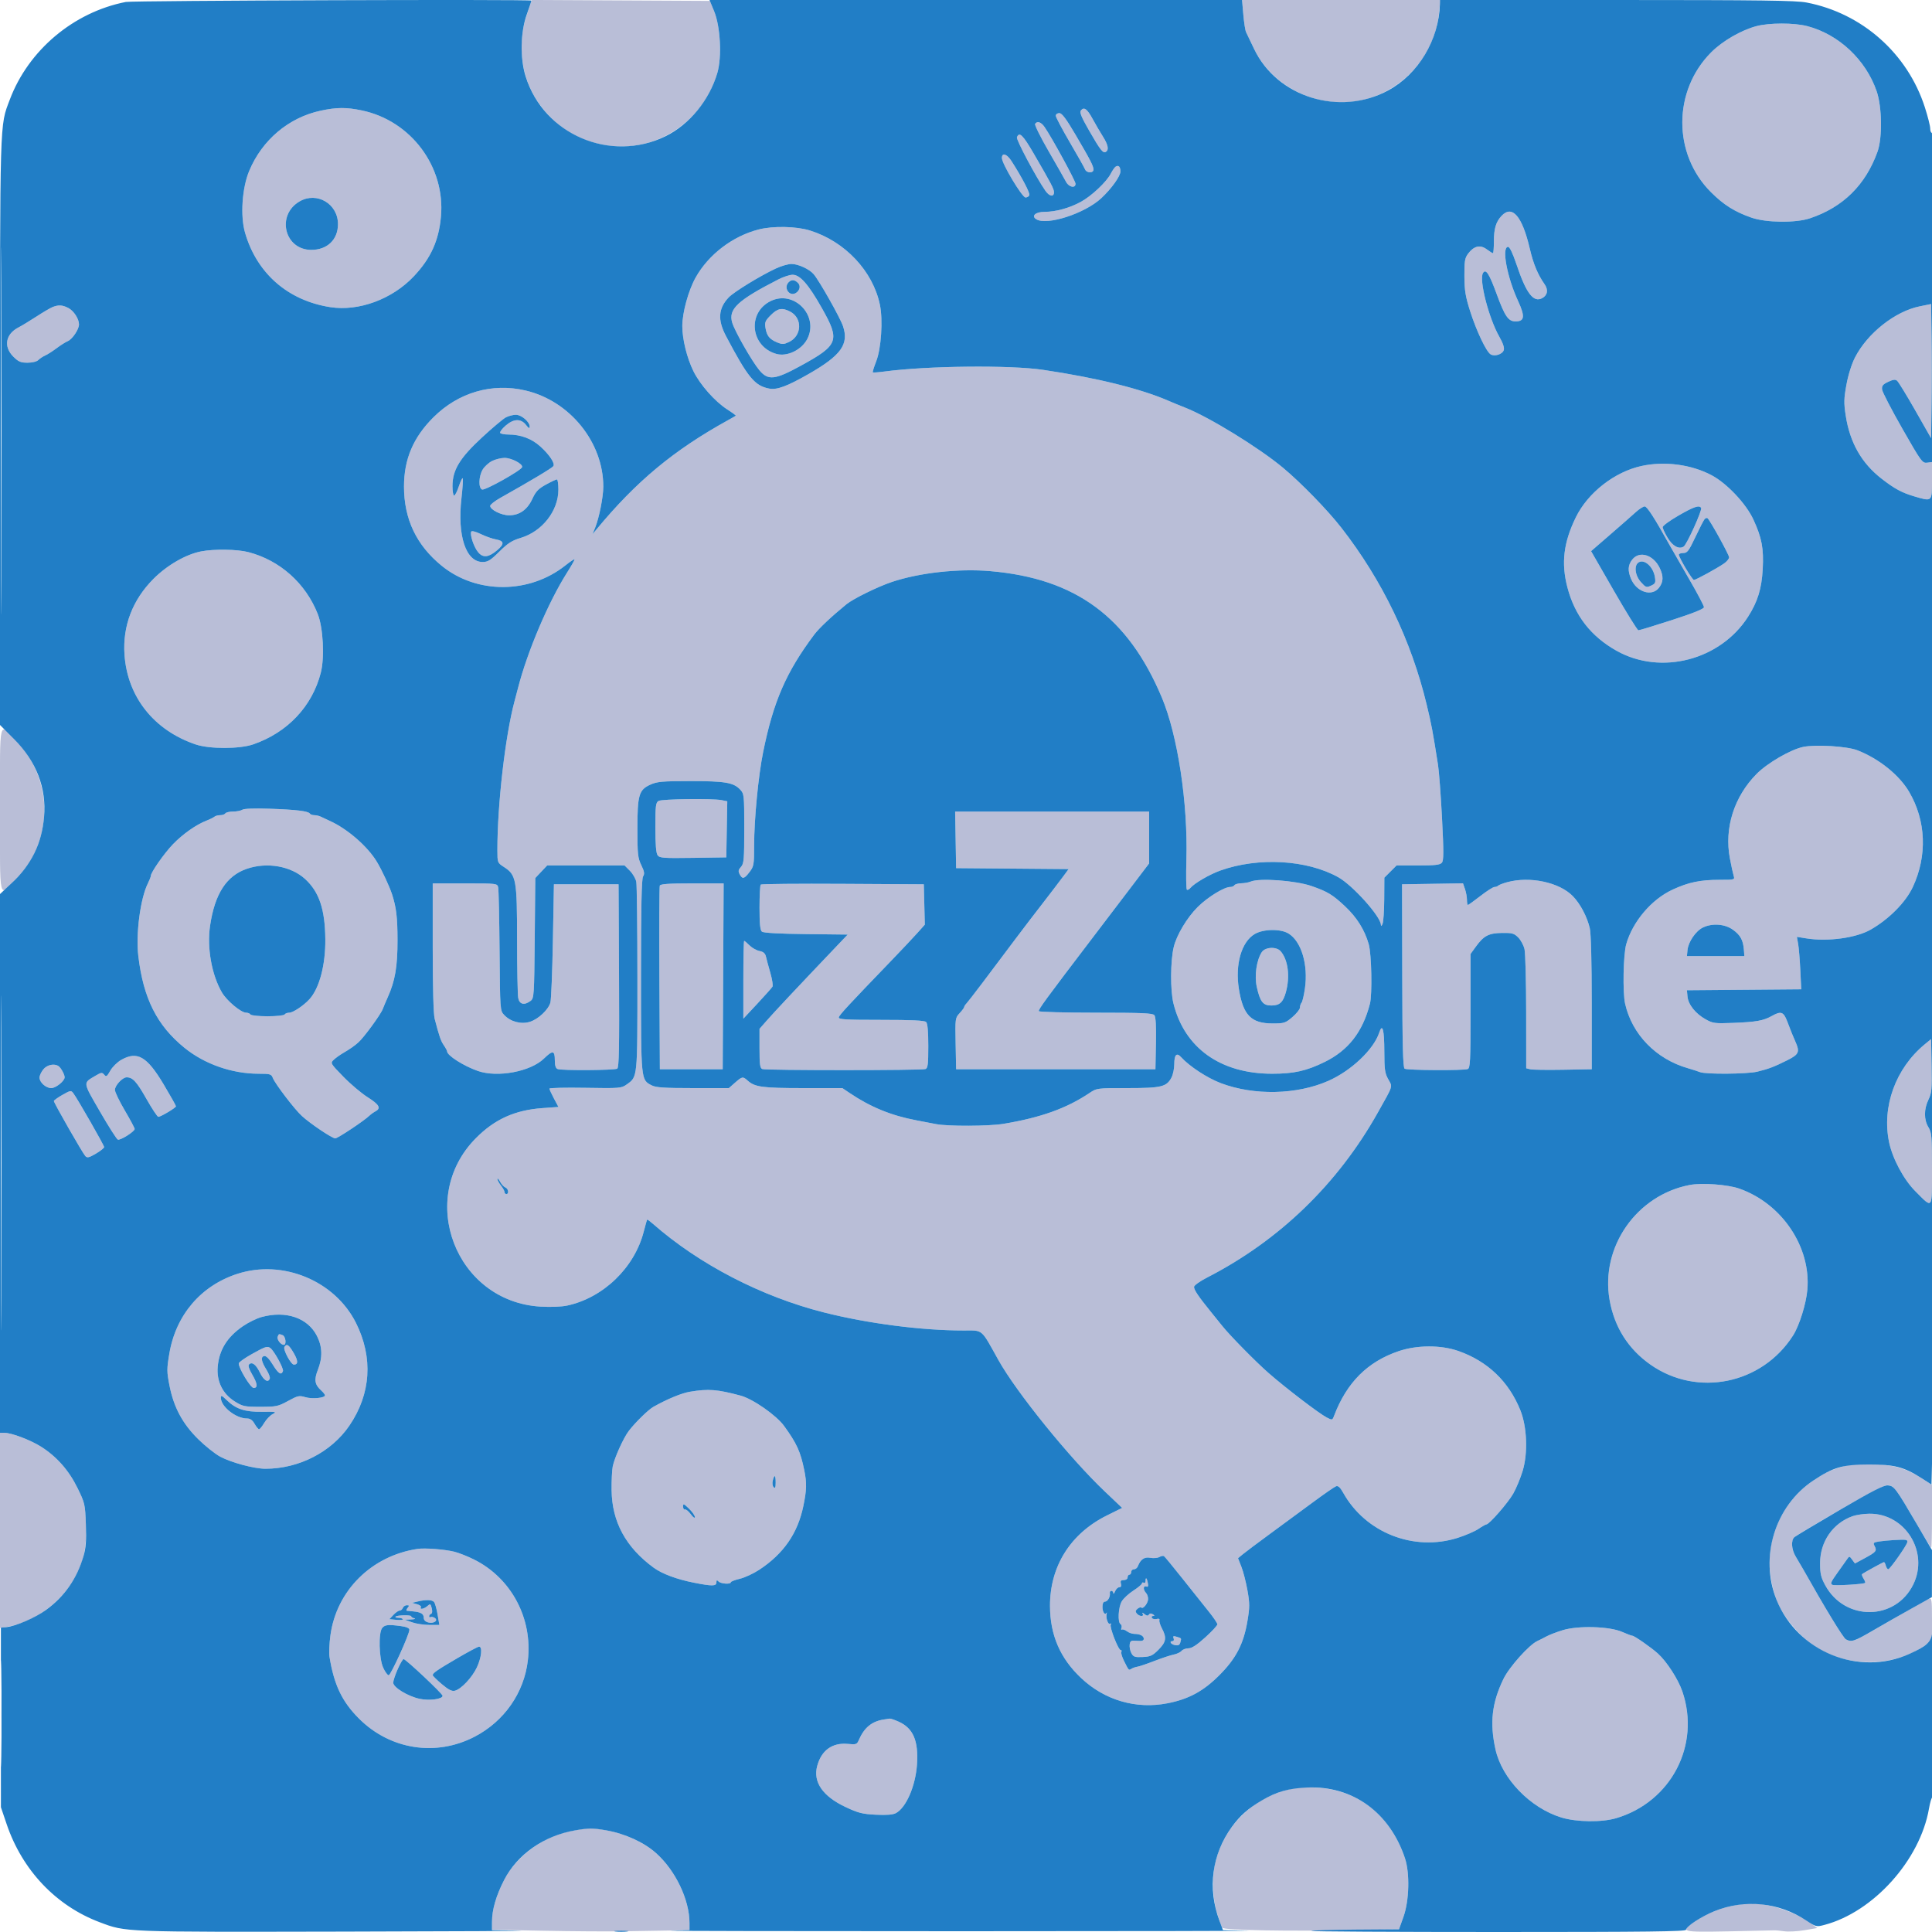 <svg xmlns="http://www.w3.org/2000/svg" width="1076" height="1076" viewBox="0 0 1076 1076" version="1.1"><path d="M 293.381 8.241 C 288.031 24.083, 290.101 42.110, 298.820 55.600 C 308.113 69.978, 322.033 78.836, 338.903 81.106 C 366.017 84.755, 391.668 67.589, 399.534 40.531 C 402.054 31.864, 401.198 14.682, 397.840 6.500 L 395.377 0.500 345.774 0.241 L 296.170 -0.019 293.381 8.241 M 692.452 8.144 C 692.843 12.623, 693.528 17.010, 693.976 17.894 C 694.423 18.777, 696.394 22.904, 698.357 27.063 C 706.832 45.028, 726.343 57, 747.148 57 C 775.088 57, 798.816 35.041, 801.533 6.670 L 802.172 0 746.957 0 L 691.742 0 692.452 8.144 M 978.124 14.578 C 969.635 16.861, 959.334 22.826, 953.080 29.080 C 931.624 50.536, 931.552 85.763, 952.921 107.056 C 960.045 114.155, 966.121 117.969, 975.500 121.229 C 983.645 124.060, 1000.081 124.245, 1008 121.596 C 1026.430 115.429, 1038.991 103.051, 1045.651 84.492 C 1048.425 76.761, 1048.183 59.545, 1045.178 50.810 C 1039.151 33.289, 1024.025 19.095, 1006.540 14.549 C 999.173 12.634, 985.297 12.648, 978.124 14.578 M 178.601 61.642 C 160.774 65.464, 145.964 77.950, 138.776 95.218 C 134.818 104.729, 133.775 120.252, 136.468 129.577 C 143.016 152.245, 160.373 167.402, 183.974 171.064 C 199.802 173.520, 218.436 166.642, 230.445 153.911 C 239.911 143.877, 244.365 134.086, 245.584 120.636 C 248.093 92.946, 228.923 67.230, 201.500 61.498 C 192.880 59.696, 187.520 59.730, 178.601 61.642 M 602.020 61.476 C 601.148 62.527, 602.167 65.052, 606.535 72.667 C 612.851 83.674, 614.320 85.539, 615.904 84.559 C 617.715 83.440, 617.158 80.642, 614.190 75.946 C 612.644 73.501, 610.112 69.164, 608.563 66.308 C 605.496 60.657, 603.763 59.376, 602.020 61.476 M 588 64.452 C 588 65.250, 591.515 71.905, 595.812 79.241 C 600.109 86.576, 603.919 93.348, 604.281 94.289 C 605.105 96.437, 609 96.570, 609 94.450 C 609 92.460, 607.287 89.142, 598.829 74.750 C 593.739 66.089, 591.408 63, 589.962 63 C 588.883 63, 588 63.653, 588 64.452 M 576.479 69.034 C 576.128 69.602, 579.538 76.465, 584.057 84.284 C 588.576 92.103, 592.920 99.737, 593.710 101.250 C 595.297 104.287, 599 105.043, 599 102.330 C 599 100.754, 585.864 76.689, 581.763 70.750 C 579.812 67.925, 577.607 67.208, 576.479 69.034 M 566.368 76.482 C 565.865 77.795, 577.095 98.881, 582.223 106.250 C 584.443 109.442, 587 109.872, 587 107.054 C 587 105.218, 585.560 102.471, 575.702 85.500 C 569.646 75.075, 567.649 73.146, 566.368 76.482 M 558 88.021 C 558 91.180, 569.238 109.956, 571.143 109.980 C 572.047 109.991, 573.008 109.422, 573.279 108.715 C 573.732 107.534, 569.225 98.908, 563.369 89.750 C 560.765 85.677, 558 84.786, 558 88.021 M 621.342 92.816 C 620.757 93.192, 619.544 94.935, 618.646 96.689 C 616.284 101.299, 607.933 109.174, 601.957 112.427 C 595.592 115.891, 588.018 117.972, 581.719 117.988 C 576.735 118.001, 574.203 120.249, 577.104 122.086 C 582.942 125.782, 604.107 118.954, 613.306 110.407 C 619.015 105.102, 624 98.145, 624 95.482 C 624 92.843, 622.945 91.784, 621.342 92.816 M 166.859 112.158 C 153.732 119.769, 158.411 139.167, 173.374 139.167 C 182.309 139.167, 188.231 133.451, 188.231 124.827 C 188.231 113.512, 176.507 106.563, 166.859 112.158 M 836.241 120.250 C 833.125 123.577, 832 127.373, 832 134.565 C 832 138.104, 831.757 141, 831.460 141 C 831.162 141, 829.585 140.014, 827.955 138.809 C 824.351 136.144, 820.823 136.997, 817.613 141.309 C 815.817 143.721, 815.530 145.484, 815.579 153.809 C 815.626 161.862, 816.176 165.190, 818.836 173.500 C 822.335 184.430, 827.737 195.801, 830.155 197.326 C 832.373 198.725, 836.760 197.331, 837.503 194.991 C 837.916 193.690, 837.073 191.122, 835.099 187.672 C 829.116 177.215, 823.589 155.653, 825.956 152 C 827.552 149.537, 829.365 152.356, 833.588 163.864 C 838.108 176.181, 840.055 179, 844.037 179 C 849.110 179, 849.448 176.251, 845.443 167.582 C 839.261 154.203, 836.189 137.500, 839.910 137.500 C 840.805 137.500, 842.527 141.100, 844.621 147.346 C 850.005 163.404, 854.019 168.666, 858.895 166.056 C 861.899 164.448, 862.410 161.389, 860.198 158.249 C 856.441 152.916, 853.979 146.989, 852.004 138.517 C 847.766 120.344, 842.198 113.891, 836.241 120.250 M 422.500 127.808 C 408.009 131.524, 394.578 141.779, 387.407 154.601 C 383.395 161.774, 380 174.149, 380 181.598 C 380 188.908, 382.569 199.332, 386.188 206.709 C 389.887 214.249, 398.163 223.613, 405.013 228.008 C 407.798 229.795, 409.946 231.376, 409.788 231.521 C 409.630 231.666, 407.700 232.779, 405.500 233.995 C 375.170 250.750, 354.325 268.070, 332.076 295 L 330.011 297.500 331.519 293.748 C 333.701 288.325, 336 276.648, 336 270.997 C 336 246.321, 317.397 223.315, 292.745 217.502 C 274.054 213.095, 255.327 218.534, 241.389 232.417 C 230.155 243.607, 225 255.734, 225 270.971 C 225 289.132, 231.942 303.698, 246.058 315.157 C 265.535 330.969, 294.850 330.855, 314.903 314.888 C 317.706 312.656, 320 311.157, 320 311.557 C 320 311.957, 318.119 315.258, 315.819 318.892 C 305.409 335.346, 293.795 362.653, 288.552 383 C 288.198 384.375, 287.306 387.750, 286.570 390.500 C 281.389 409.849, 276.984 448.121, 277.016 473.500 C 277.025 480.421, 277.065 480.526, 280.587 482.808 C 287.522 487.301, 287.953 489.656, 287.978 523.125 C 287.990 539.419, 288.281 554.156, 288.625 555.875 C 289.332 559.411, 292.057 560.026, 295.500 557.426 C 297.419 555.977, 297.513 554.554, 297.811 522.464 L 298.122 489.013 301.429 485.506 L 304.736 482 326.291 482 L 347.846 482 350.786 484.940 C 352.403 486.557, 354.013 489.313, 354.363 491.065 C 354.713 492.817, 355 517.166, 355 545.175 C 355 601.010, 355.141 599.627, 348.984 604.011 C 346.061 606.093, 345.137 606.166, 325.969 605.840 C 314.985 605.653, 305.999 605.858, 305.999 606.296 C 306 606.733, 307.129 609.208, 308.509 611.796 L 311.017 616.500 302.079 617.146 C 286.730 618.256, 275.444 623.363, 265 633.926 C 231.770 667.533, 253.806 724.905, 301.018 727.701 C 306.644 728.035, 312.708 727.799, 315.848 727.126 C 335.960 722.813, 353.342 706.054, 358.505 686 C 359.425 682.425, 360.290 679.385, 360.428 679.245 C 360.565 679.105, 361.987 680.139, 363.588 681.544 C 389.376 704.166, 424.122 722.166, 459 730.972 C 483.478 737.151, 513.317 741, 536.752 741 C 547.676 741, 546.176 739.724, 556.008 757.383 C 566.006 775.340, 595.733 812.067, 615.315 830.655 L 624.959 839.810 616.527 843.987 C 596.187 854.063, 584.696 872.347, 584.780 894.500 C 584.842 910.625, 590.449 923.582, 602.118 934.565 C 615.301 946.972, 632.732 952.052, 650.298 948.607 C 662.040 946.304, 670.189 941.891, 679.040 933.040 C 688.366 923.714, 692.586 915.611, 694.726 902.921 C 696.043 895.108, 696.047 893.075, 694.758 885.778 C 693.954 881.225, 692.442 875.323, 691.400 872.662 L 689.503 867.824 692.103 865.662 C 693.533 864.473, 700.507 859.244, 707.601 854.042 C 714.696 848.841, 725.450 840.926, 731.500 836.455 C 737.550 831.983, 743.226 828.065, 744.113 827.746 C 745.261 827.335, 746.396 828.370, 748.048 831.334 C 760.472 853.628, 787.335 864.232, 811.807 856.501 C 816.158 855.127, 821.376 852.877, 823.403 851.501 C 825.430 850.125, 827.418 849, 827.821 849 C 829.380 849, 839.846 837.010, 842.758 831.889 C 844.443 828.925, 846.819 823.194, 848.038 819.153 C 851.030 809.233, 850.456 794.577, 846.714 785.339 C 840.245 769.369, 828.535 758.171, 812.319 752.449 C 802.538 748.997, 789.215 749.027, 778.925 752.523 C 761.616 758.404, 750.034 770, 743.006 788.483 C 742.046 791.010, 741.961 791.031, 738.949 789.474 C 734.626 787.238, 716.028 773.027, 706.500 764.678 C 699.350 758.413, 684.988 743.811, 680.754 738.500 C 679.876 737.400, 676.968 733.800, 674.290 730.500 C 667.483 722.110, 665 718.427, 665 716.720 C 665 715.903, 668.223 713.594, 672.250 711.526 C 712.478 690.867, 744.998 659.447, 767.348 619.646 C 776.129 604.009, 775.656 605.513, 773.176 601.100 C 771.299 597.760, 770.998 595.664, 770.985 585.864 C 770.968 573.360, 769.954 569.578, 768.114 575.154 C 765.015 584.544, 752.515 596.374, 739.744 602.003 C 722.223 609.725, 698.462 610.236, 680.020 603.286 C 672.405 600.417, 662.463 593.918, 657.778 588.748 C 655.331 586.048, 654 587.408, 654 592.609 C 654 595.079, 653.317 598.419, 652.483 600.033 C 649.754 605.310, 646.920 606, 627.980 606 C 610.898 606, 610.851 606.006, 606.680 608.797 C 593.942 617.319, 579.592 622.454, 558.885 625.899 C 550.766 627.250, 527.893 627.342, 521.326 626.051 C 518.672 625.529, 513.800 624.593, 510.500 623.972 C 496.473 621.332, 484.909 616.618, 473.320 608.815 L 469.140 606 447.219 606 C 424.689 606, 420.383 605.421, 416.436 601.861 C 413.725 599.417, 413.361 599.476, 409.347 603 L 405.930 606 385.916 606 C 369.981 606, 365.303 605.691, 362.967 604.483 C 356.907 601.349, 357 602.297, 357 543.536 C 357 504.762, 357.319 489.462, 358.155 488.123 C 359.080 486.643, 358.880 485.383, 357.155 481.821 C 355.229 477.841, 355 475.702, 355 461.652 C 355 442.706, 355.824 439.889, 362.212 436.990 C 365.941 435.298, 368.831 435.041, 384.384 435.022 C 403.702 434.998, 408.539 435.816, 412.214 439.728 C 414.432 442.089, 414.500 442.733, 414.500 461.476 C 414.500 478.787, 414.310 481, 412.670 482.812 C 411.200 484.437, 411.060 485.243, 411.955 486.917 C 413.485 489.775, 414.482 489.546, 417.449 485.656 C 419.839 482.523, 420 481.589, 420.003 470.906 C 420.007 456.262, 422.337 432.081, 425.020 418.852 C 430.742 390.632, 437.798 374.402, 453.455 353.454 C 456.091 349.928, 463.012 343.408, 471.402 336.548 C 475.179 333.460, 488.823 326.754, 496.697 324.115 C 512.073 318.964, 533.869 316.564, 551.500 318.081 C 599.108 322.177, 628.232 343.634, 647.076 388.500 C 655.923 409.563, 661.648 447.372, 660.745 478.777 C 660.488 487.729, 660.614 495.262, 661.025 495.516 C 661.437 495.770, 662.309 495.333, 662.964 494.544 C 665.116 491.950, 673.697 486.956, 679.652 484.830 C 700.828 477.272, 727.889 478.813, 745.347 488.570 C 753.352 493.044, 768.853 510.305, 769.070 514.987 C 769.118 516.013, 769.417 515.856, 770 514.500 C 770.473 513.400, 770.891 507.167, 770.930 500.650 L 771 488.800 774.400 485.400 L 777.800 482 789.778 482 C 799.349 482, 802.012 481.690, 803.035 480.458 C 804.070 479.211, 804.085 474.477, 803.114 455.708 C 802.453 442.944, 801.451 429.575, 800.887 426 C 797.808 406.489, 797.297 403.775, 794.585 392.500 C 785.964 356.671, 769.874 323.287, 747.111 294 C 739.459 284.154, 724.575 268.851, 714.500 260.471 C 700.944 249.195, 673.294 232.214, 660 227.001 C 656.975 225.815, 653.150 224.248, 651.500 223.520 C 635.787 216.587, 611.241 210.483, 581 205.988 C 562.461 203.232, 516.526 203.715, 492.500 206.919 C 489.200 207.359, 486.322 207.566, 486.104 207.379 C 485.885 207.193, 486.728 204.444, 487.976 201.270 C 490.782 194.133, 491.823 178.280, 490.047 169.726 C 486.156 150.985, 470.626 134.478, 451.160 128.394 C 443.511 126.003, 430.568 125.739, 422.500 127.808 M 432.152 149.509 C 423.419 153.574, 408.700 162.597, 405.814 165.655 C 400.019 171.792, 399.582 178.167, 404.337 187.177 C 416.543 210.301, 420.336 214.903, 428.452 216.425 C 432.723 217.226, 438.350 215.146, 450.191 208.387 C 468.433 197.975, 472.925 191.739, 469.483 181.602 C 467.850 176.792, 456.220 156.219, 453.113 152.644 C 450.667 149.828, 444.477 146.999, 440.790 147.010 C 438.980 147.015, 435.093 148.140, 432.152 149.509 M 433.500 155.617 C 410.721 167.302, 405.530 172.170, 407.803 179.715 C 409.258 184.547, 418.862 201.351, 422.969 206.250 C 427.794 212.005, 431.597 211.591, 445.900 203.750 C 467.075 192.141, 467.966 189.727, 457.750 171.633 C 450.244 158.337, 445.546 152.989, 441.405 153.026 C 439.807 153.040, 436.250 154.206, 433.500 155.617 M 439.200 157.200 C 437.560 158.840, 437.692 161.500, 439.487 162.989 C 442.665 165.627, 447.347 160.490, 444.427 157.569 C 442.549 155.692, 440.829 155.571, 439.200 157.200 M 429.180 167.682 C 415.982 174.185, 417.990 192.982, 432.322 197.092 C 438.327 198.815, 446.437 194.923, 449.603 188.800 C 456.298 175.854, 442.193 161.269, 429.180 167.682 M 1069.114 170.626 C 1055.410 173.424, 1040.017 185.601, 1033.099 199.118 C 1031.254 202.722, 1029.344 208.797, 1028.354 214.212 C 1026.931 221.988, 1026.872 224.422, 1027.936 231.373 C 1030.247 246.470, 1036.747 257.923, 1047.937 266.613 C 1055.102 272.177, 1059.158 274.375, 1066.011 276.411 C 1076.151 279.422, 1076 279.554, 1076 267.673 L 1076 257.346 1073.250 257.696 C 1070.637 258.028, 1069.951 257.084, 1059.500 238.773 C 1053.450 228.173, 1048.366 218.356, 1048.202 216.958 C 1047.960 214.889, 1048.584 214.092, 1051.558 212.674 C 1054.308 211.362, 1055.547 211.209, 1056.565 212.054 C 1057.309 212.671, 1061.874 220.124, 1066.709 228.616 L 1075.500 244.056 1075.772 224.962 C 1075.921 214.461, 1075.921 197.646, 1075.772 187.596 L 1075.500 169.323 1069.114 170.626 M 29.241 171.034 C 27.999 171.534, 23.949 173.916, 20.241 176.329 C 16.533 178.741, 12.065 181.452, 10.311 182.352 C 3.100 186.052, 1.847 193.047, 7.400 198.600 C 10.266 201.466, 11.512 202, 15.329 202 C 18.015 202, 20.466 201.392, 21.353 200.504 C 22.176 199.681, 23.896 198.546, 25.175 197.982 C 26.454 197.419, 29.300 195.603, 31.500 193.947 C 33.700 192.292, 36.512 190.513, 37.750 189.994 C 40.290 188.928, 43.991 183.422, 43.996 180.700 C 44.003 177.590, 41.083 173.094, 38.033 171.517 C 34.749 169.819, 32.564 169.699, 29.241 171.034 M 429.273 175.527 C 426.187 178.613, 425.819 179.498, 426.325 182.616 C 427.040 187.022, 428.557 188.916, 432.788 190.684 C 435.640 191.876, 436.515 191.849, 439.399 190.481 C 446.668 187.032, 447.030 177.135, 440.020 173.510 C 435.571 171.210, 433.133 171.667, 429.273 175.527 M 281.724 232.460 C 280.198 233.257, 274.186 238.316, 268.366 243.704 C 256.019 255.134, 252.002 261.772, 252.001 270.750 C 252 273.637, 252.414 276, 252.920 276 C 253.425 276, 254.596 273.721, 255.522 270.935 C 256.447 268.150, 257.430 266.096, 257.706 266.372 C 257.982 266.648, 257.663 271.663, 256.998 277.515 C 254.618 298.464, 259.464 313, 268.829 313 C 271.701 313, 273.269 312.021, 278.126 307.194 C 282.814 302.535, 285.160 301.031, 290.002 299.581 C 302.002 295.986, 310.970 284.522, 310.990 272.750 C 310.996 269.587, 310.622 267, 310.160 267 C 309.698 267, 306.965 268.288, 304.086 269.862 C 299.827 272.191, 298.412 273.676, 296.481 277.843 C 293.671 283.908, 289.295 286.993, 283.500 286.993 C 279.227 286.993, 273 283.881, 273 281.746 C 273 281.039, 275.587 279.010, 278.750 277.236 C 295.427 267.880, 307.478 260.664, 308.186 259.611 C 309.221 258.070, 306.045 253.275, 300.919 248.641 C 296.073 244.262, 289.987 242, 283.045 242 C 280.885 242, 278.868 241.595, 278.562 241.101 C 278.257 240.606, 279.596 238.806, 281.538 237.101 C 286.030 233.157, 290.062 232.992, 292.927 236.635 C 294.490 238.621, 295 238.856, 295 237.589 C 295 234.921, 290.411 230.999, 287.295 231.006 C 285.758 231.010, 283.251 231.664, 281.724 232.460 M 274.121 256.710 C 272.263 257.625, 269.902 259.753, 268.875 261.437 C 266.586 265.192, 266.366 271.819, 268.503 272.640 C 270.129 273.263, 290.142 262.073, 290.770 260.189 C 291.358 258.426, 284.884 255.005, 281 255.027 C 279.075 255.037, 275.980 255.795, 274.121 256.710 M 914.276 259.511 C 899.228 262.781, 884.329 274.410, 877.641 288.105 C 870.784 302.147, 869.405 313.570, 872.934 327.090 C 877.058 342.888, 886.029 354.444, 900.414 362.489 C 925.023 376.251, 958.073 367.683, 973.520 343.537 C 978.898 335.128, 981.127 327.908, 981.726 316.944 C 982.350 305.533, 981.210 299.487, 976.517 289.331 C 972.453 280.535, 961.793 269.219, 953.325 264.711 C 942.013 258.690, 927.158 256.712, 914.276 259.511 M 910.968 285.277 C 909.025 287.050, 902.642 292.651, 896.783 297.724 L 886.130 306.948 898.800 328.974 C 905.768 341.088, 911.927 351.011, 912.485 351.025 C 913.043 351.038, 921.487 348.466, 931.250 345.309 C 943.176 341.452, 949 339.105, 949 338.154 C 949 337.377, 945.312 330.386, 940.803 322.620 C 936.295 314.854, 931.458 306.436, 930.053 303.913 C 921.510 288.565, 917.325 282.056, 916 282.055 C 915.175 282.055, 912.911 283.504, 910.968 285.277 M 934.750 287.172 C 929.938 289.952, 926 292.832, 926 293.572 C 926 294.313, 927.237 296.978, 928.750 299.496 C 931.555 304.165, 935.073 306.092, 937.701 304.397 C 939.470 303.256, 948.148 284.048, 947.424 282.876 C 946.369 281.170, 943.399 282.176, 934.750 287.172 M 949.290 289.208 C 948.726 289.918, 946.409 294.438, 944.141 299.250 C 940.570 306.830, 939.683 308, 937.509 308 C 936.129 308, 935 308.403, 935 308.895 C 935 310.464, 942.463 322.981, 943.404 322.991 C 944.470 323.002, 956.292 316.538, 960.250 313.780 C 961.763 312.726, 963 311.196, 963 310.379 C 963 309.014, 952.829 290.525, 951.078 288.708 C 950.659 288.272, 949.854 288.497, 949.290 289.208 M 262.481 296.031 C 261.519 297.587, 263.937 304.815, 266.363 307.635 C 269.093 310.810, 272.112 310.460, 276.923 306.411 C 281.028 302.957, 280.835 301.239, 276.250 300.426 C 274.188 300.060, 270.374 298.714, 267.776 297.435 C 265.177 296.155, 262.794 295.523, 262.481 296.031 M 112 307.091 C 103.527 308.734, 93.031 314.791, 85.451 322.412 C 73.811 334.115, 68.257 348.626, 69.330 364.527 C 70.919 388.082, 85.700 406.744, 109 414.613 C 116.700 417.213, 133.403 417.193, 141 414.575 C 160.092 407.993, 173.847 393.435, 178.653 374.725 C 180.846 366.187, 180.003 349.697, 176.980 342 C 170.255 324.879, 155.930 312.082, 138.369 307.508 C 132.134 305.884, 119.277 305.681, 112 307.091 M 909.073 311.635 C 906.656 314.708, 906.458 317.767, 908.379 322.364 C 911.465 329.751, 919.913 332.468, 923.927 327.365 C 926.422 324.194, 926.553 320.968, 924.373 316.374 C 920.857 308.963, 913.071 306.552, 909.073 311.635 M 912.724 313.134 C 909.906 314.712, 910.504 320.413, 913.885 324.197 C 916.556 327.187, 916.972 327.334, 919.510 326.177 C 921.954 325.064, 922.187 324.540, 921.668 321.340 C 920.755 315.717, 915.965 311.321, 912.724 313.134 M 0 451 C 0 503.553, -0.886 499.813, 9.078 489.345 C 15.595 482.496, 19.081 476.803, 21.864 468.462 C 28.261 449.287, 23.636 428.236, 9.768 413.411 C -0.979 401.923, 0 398.155, 0 451 M 1004.201 415.997 C 997.144 417.500, 984.287 424.972, 978.276 431.064 C 965.765 443.741, 960.249 461.172, 963.422 478 C 964.200 482.125, 965.151 486.512, 965.535 487.750 C 966.222 489.962, 966.090 490, 957.693 490 C 946.926 490, 940.354 491.374, 931.500 495.477 C 919.762 500.916, 909.305 513.235, 905.699 525.870 C 904.062 531.610, 903.667 552.738, 905.080 559 C 908.936 576.083, 922.297 589.825, 940 594.914 C 942.475 595.626, 945.534 596.611, 946.797 597.104 C 950.108 598.396, 973.118 598.207, 978.736 596.843 C 985.002 595.320, 988.154 594.118, 995.444 590.469 C 1001.937 587.219, 1002.513 585.854, 999.864 580 C 999.242 578.625, 998.383 576.600, 997.955 575.500 C 997.528 574.400, 996.351 571.364, 995.339 568.754 C 993.278 563.435, 991.898 562.968, 986.763 565.852 C 982.126 568.457, 978.105 569.176, 965.381 569.678 C 954.999 570.088, 953.971 569.954, 949.881 567.662 C 944.261 564.512, 940.234 559.443, 939.823 555 L 939.500 551.500 971.338 551.236 L 1003.176 550.972 1002.655 540.236 C 1002.369 534.331, 1001.824 527.763, 1001.445 525.639 L 1000.755 521.779 1006.128 522.639 C 1017.940 524.532, 1033.711 522.378, 1041.788 517.770 C 1052.049 511.916, 1061.350 502.522, 1065.323 494 C 1073.449 476.572, 1072.702 457.126, 1063.289 441.044 C 1057.795 431.658, 1046.511 422.575, 1034.500 417.871 C 1028.722 415.608, 1011.134 414.520, 1004.201 415.997 M 366.750 446.080 C 365.218 446.973, 365 448.810, 365 460.859 C 365 470.310, 365.393 475.155, 366.254 476.332 C 367.373 477.863, 369.493 478.018, 386.004 477.774 L 404.500 477.500 404.775 461.880 L 405.049 446.260 401.900 445.630 C 396.787 444.607, 368.660 444.968, 366.750 446.080 M 135 450.959 C 134.175 451.515, 131.839 451.976, 129.809 451.985 C 127.779 451.993, 125.840 452.450, 125.500 453 C 125.160 453.550, 123.874 454, 122.641 454 C 121.408 454, 119.972 454.378, 119.450 454.840 C 118.927 455.302, 116.925 456.292, 115 457.041 C 109.213 459.292, 101.807 464.501, 96.349 470.160 C 91.455 475.234, 84 485.882, 84 487.798 C 84 488.290, 83.266 490.165, 82.368 491.964 C 78.156 500.407, 75.568 520.098, 77.041 532.500 C 79.832 556.008, 87.394 571.065, 102.650 583.492 C 113.870 592.632, 129.184 598, 144.039 598 C 150.443 598, 151.126 598.200, 151.928 600.309 C 153.159 603.548, 164.106 617.883, 168.151 621.554 C 173.039 625.990, 184.986 634, 186.714 634 C 188.089 634, 202.835 624.184, 205.828 621.277 C 206.558 620.567, 208.021 619.524, 209.078 618.958 C 212.353 617.206, 211.240 615.182, 204.746 611.081 C 201.306 608.909, 195.205 603.753, 191.187 599.625 C 184.054 592.295, 183.927 592.075, 185.784 590.309 C 186.831 589.314, 188.995 587.725, 190.593 586.779 C 195.230 584.033, 197.241 582.636, 199.636 580.500 C 202.723 577.745, 211.999 565.054, 213.156 562 C 213.677 560.625, 214.916 557.700, 215.909 555.500 C 220.049 546.328, 221.417 538.342, 221.392 523.500 C 221.370 510.849, 220.709 505.342, 218.335 498.047 C 216.904 493.651, 212.776 484.795, 209.953 480.067 C 204.774 471.395, 193.384 461.507, 183.500 457.103 C 181.850 456.368, 179.719 455.369, 178.764 454.883 C 177.809 454.397, 176.148 454, 175.073 454 C 173.998 454, 172.869 453.598, 172.565 453.106 C 171.717 451.733, 164.809 450.906, 150 450.405 C 141.769 450.126, 135.915 450.342, 135 450.959 M 532.225 467.750 L 532.500 483.500 563.826 483.764 L 595.152 484.029 592.326 487.856 C 590.772 489.961, 588.484 492.992, 587.241 494.591 C 585.999 496.191, 582.919 500.200, 580.397 503.500 C 577.874 506.800, 574.752 510.850, 573.457 512.500 C 572.163 514.150, 568.718 518.696, 565.802 522.601 C 550.864 542.607, 539.446 557.641, 538.292 558.821 C 537.581 559.548, 537 560.453, 537 560.832 C 537 561.210, 535.863 562.747, 534.472 564.246 C 531.983 566.931, 531.949 567.188, 532.222 581.236 L 532.500 595.500 588 595.500 L 643.500 595.500 643.778 581.136 C 643.967 571.397, 643.686 566.326, 642.906 565.386 C 641.970 564.259, 635.915 564, 610.437 564 C 593.211 564, 578.883 563.620, 578.596 563.155 C 578.113 562.373, 582.233 556.745, 609.094 521.500 C 614.543 514.350, 623.726 502.281, 629.501 494.679 L 640 480.859 640 466.429 L 640 452 585.975 452 L 531.949 452 532.225 467.750 M 137.500 483.852 C 126.104 487.755, 119.605 497.813, 116.993 515.594 C 115.196 527.830, 117.879 542.932, 123.591 552.725 C 126.293 557.359, 134.242 564, 137.085 564 C 138.073 564, 139.160 564.450, 139.500 565 C 139.840 565.550, 144.115 566, 149 566 C 153.885 566, 158.160 565.550, 158.500 565 C 158.840 564.450, 160.022 564, 161.126 564 C 163.196 564, 169.103 560.053, 172.335 556.511 C 177.898 550.413, 181.343 537.345, 181.182 522.957 C 180.996 506.406, 177.779 496.800, 170.021 489.634 C 162.138 482.352, 148.805 479.981, 137.500 483.852 M 696.500 491 C 695.400 491.473, 693.064 491.891, 691.309 491.930 C 689.554 491.968, 687.840 492.450, 687.500 493 C 687.160 493.550, 686.121 493.993, 685.191 493.984 C 681.821 493.953, 672.592 499.625, 667.066 505.123 C 661.092 511.067, 655.296 520.744, 653.686 527.466 C 651.828 535.221, 651.745 551.644, 653.528 558.821 C 659.708 583.696, 679.778 598, 708.500 598 C 720.640 598, 727.597 596.441, 737.773 591.442 C 750.974 584.955, 758.949 574.686, 762.968 558.997 C 764.315 553.739, 763.865 531.336, 762.303 525.870 C 760.010 517.850, 755.703 510.962, 749.108 504.769 C 742.198 498.281, 739.377 496.571, 730.500 493.487 C 721.558 490.380, 701.377 488.904, 696.500 491 M 839.320 491.348 C 837.020 491.982, 834.808 492.837, 834.403 493.250 C 833.998 493.663, 833.054 494, 832.305 494 C 831.556 494, 828.043 496.250, 824.500 499 C 820.957 501.750, 817.819 504, 817.529 504 C 817.238 504, 817 502.717, 817 501.149 C 817 499.581, 816.502 496.871, 815.894 495.126 L 814.788 491.954 797.822 492.227 L 780.857 492.500 780.963 543.462 C 781.043 582.278, 781.358 594.608, 782.284 595.197 C 783.715 596.106, 815.104 596.281, 817.418 595.393 C 818.815 594.857, 819 591.066, 819 563.043 L 819 531.300 821.980 527.186 C 826.367 521.130, 829.116 519.696, 836.540 519.591 C 842.163 519.511, 843.262 519.816, 845.542 522.093 C 846.971 523.518, 848.547 526.443, 849.046 528.593 C 849.544 530.742, 849.963 546.554, 849.976 563.731 L 850 594.962 852.250 595.517 C 853.487 595.822, 861.700 595.943, 870.500 595.786 L 886.500 595.500 886.494 558.500 C 886.490 535.528, 886.078 519.771, 885.408 516.939 C 883.883 510.495, 880.111 503.355, 875.996 499.122 C 868.439 491.349, 851.979 487.860, 839.320 491.348 M 241 527.634 C 241 549.923, 241.404 564.809, 242.079 567.384 C 244.721 577.459, 245.481 579.659, 247.186 582.154 C 248.184 583.614, 249 585.137, 249 585.538 C 249 587.827, 258.215 593.692, 266.157 596.458 C 277.117 600.275, 295.506 596.817, 302.962 589.537 C 307.791 584.822, 309 584.993, 309 590.393 C 309 593.476, 309.472 594.967, 310.582 595.393 C 312.934 596.296, 342.297 596.098, 343.759 595.170 C 344.750 594.541, 344.963 583.521, 344.759 543.435 L 344.500 492.500 326.500 492.500 L 308.500 492.500 307.925 524 C 307.609 541.325, 306.985 556.784, 306.539 558.353 C 305.385 562.410, 299.710 567.707, 295.007 569.116 C 290.109 570.584, 284.302 569.014, 280.785 565.272 C 278.512 562.854, 278.499 562.666, 278.228 529.671 C 278.079 511.427, 277.733 495.488, 277.459 494.250 C 276.966 492.019, 276.814 492, 258.981 492 L 241 492 241 527.634 M 367.458 493.250 C 367.195 493.938, 367.097 517.225, 367.240 545 L 367.500 595.500 385 595.500 L 402.500 595.500 402.759 543.750 L 403.018 492 385.478 492 C 372.367 492, 367.816 492.316, 367.458 493.250 M 423.677 492.657 C 423.305 493.029, 423 498.828, 423 505.544 C 423 514.484, 423.356 518.051, 424.330 518.859 C 425.193 519.575, 433.801 520.057, 448.883 520.231 L 472.107 520.500 465.915 527 C 443.744 550.272, 431.184 563.653, 426.721 568.753 L 423 573.006 423 583.896 C 423 592.904, 423.273 594.891, 424.582 595.393 C 426.648 596.186, 513.352 596.186, 515.418 595.393 C 516.741 594.885, 517 592.789, 517 582.593 C 517 574.443, 516.602 570.002, 515.800 569.200 C 514.934 568.334, 507.961 568, 490.727 568 C 470.638 568, 466.905 567.775, 467.177 566.583 C 467.486 565.226, 472.425 559.888, 495.938 535.500 C 501.771 529.450, 508.461 522.357, 510.804 519.737 L 515.065 514.974 514.783 503.737 L 514.500 492.500 469.427 492.240 C 444.636 492.097, 424.049 492.284, 423.677 492.657 M 948.324 516.612 C 944.381 518.556, 940.277 524.595, 939.834 529.102 L 939.500 532.500 955.500 532.500 L 971.500 532.500 971.238 529 C 970.833 523.590, 969.268 520.742, 965.054 517.750 C 960.522 514.533, 953.508 514.055, 948.324 516.612 M 698.859 520.158 C 691.426 524.468, 687.776 537.095, 689.988 550.853 C 692.333 565.438, 696.816 570, 708.806 570 C 715.199 570, 715.910 569.769, 719.820 566.422 C 722.119 564.454, 724 562.069, 724 561.122 C 724 560.175, 724.395 558.972, 724.879 558.450 C 725.362 557.928, 726.211 554.333, 726.765 550.462 C 728.656 537.259, 724.762 524.265, 717.605 519.901 C 713.201 517.215, 703.709 517.345, 698.859 520.158 M 414 545.666 L 414 567.333 421.750 559.026 C 426.012 554.457, 429.817 550.185, 430.204 549.531 C 430.591 548.877, 430.074 545.452, 429.054 541.921 C 428.035 538.389, 426.936 534.320, 426.613 532.878 C 426.183 530.956, 425.214 530.093, 422.987 529.647 C 421.316 529.313, 418.815 527.906, 417.429 526.520 C 416.043 525.134, 414.705 524, 414.455 524 C 414.205 524, 414 533.750, 414 545.666 M 702.736 530.280 C 699.789 534.778, 698.554 543.430, 699.962 549.720 C 701.806 557.959, 703.410 560, 708.044 560 C 712.651 560, 714.568 558.268, 716.120 552.705 C 718.582 543.879, 717.401 534.548, 713.217 529.750 C 710.898 527.092, 704.617 527.410, 702.736 530.280 M 1072 581.583 C 1055.752 594.943, 1047.945 616.388, 1052.116 636.201 C 1054.036 645.323, 1060.216 656.881, 1066.617 663.323 C 1076.586 673.354, 1076 674.120, 1076 651.059 C 1076 632.821, 1075.823 630.758, 1074.004 627.774 C 1071.447 623.580, 1071.456 617.756, 1074.027 612.443 C 1075.831 608.718, 1076.024 606.624, 1075.777 593.480 L 1075.500 578.705 1072 581.583 M 67.520 590.287 C 65.332 591.526, 62.589 594.237, 61.426 596.311 C 59.586 599.592, 59.145 599.880, 58.030 598.536 C 56.885 597.157, 56.362 597.223, 53.124 599.150 C 46.122 603.320, 45.995 602.311, 55.623 618.986 C 60.463 627.367, 64.962 634.432, 65.622 634.685 C 67.024 635.223, 75 630.190, 75 628.768 C 75 628.237, 72.525 623.596, 69.500 618.456 C 66.475 613.317, 64 608.166, 64 607.010 C 64 604.531, 68.214 600, 70.520 600 C 73.927 600, 76.083 602.346, 81.553 612.007 C 84.665 617.503, 87.646 622, 88.177 622 C 89.553 622, 98 616.948, 98 616.125 C 98 615.748, 94.924 610.278, 91.164 603.970 C 81.839 588.324, 76.471 585.217, 67.520 590.287 M 24.073 595.635 C 22.933 597.084, 22 599.109, 22 600.135 C 22 602.806, 25.565 606, 28.545 606 C 31.107 606, 36 602.048, 36 599.980 C 36 598.439, 33.929 594.652, 32.600 593.765 C 30.173 592.145, 26.119 593.034, 24.073 595.635 M 34.754 609.790 C 32.144 611.280, 30.006 612.823, 30.004 613.217 C 29.998 614.233, 45.998 642.216, 47.523 643.856 C 48.575 644.988, 49.543 644.766, 53.391 642.511 C 55.926 641.025, 58 639.378, 58 638.850 C 58 637.865, 43.115 611.860, 40.793 608.790 C 39.591 607.200, 39.166 607.271, 34.754 609.790 M 277.040 656.615 C 277.018 657.228, 277.900 658.874, 279 660.273 C 280.100 661.671, 281 663.307, 281 663.908 C 281 664.508, 281.450 665, 282 665 C 283.593 665, 283.157 661.997, 281.470 661.350 C 280.628 661.027, 279.296 659.579, 278.510 658.131 C 277.723 656.684, 277.062 656.002, 277.040 656.615 M 941 659.968 C 911.431 665.656, 891.294 694.550, 896.427 723.927 C 899.070 739.053, 906.789 751.289, 919.178 759.989 C 945.254 778.301, 981.315 770.938, 998.624 743.769 C 1002.102 738.310, 1005.872 726.270, 1006.574 718.381 C 1008.697 694.536, 992.430 670.326, 968.675 661.977 C 962.189 659.697, 947.828 658.655, 941 659.968 M 132.220 709.447 C 111.875 716.035, 97.933 732.381, 94.304 753.900 C 92.858 762.479, 92.865 763.905, 94.397 771.699 C 96.773 783.792, 101.661 792.907, 110.388 801.517 C 114.300 805.377, 119.829 809.774, 122.675 811.289 C 128.911 814.608, 141.624 818, 147.828 818 C 166.456 818, 184.497 808.743, 194.554 794.024 C 206.609 776.381, 207.921 756.105, 198.258 736.789 C 186.501 713.289, 157.472 701.270, 132.220 709.447 M 145.606 733.523 C 142.914 734.262, 138.261 736.554, 135.267 738.616 C 126.523 744.638, 122.107 751.733, 121.255 761.125 C 120.522 769.211, 123.968 776.268, 130.716 780.500 C 135.160 783.287, 136.174 783.500, 145 783.500 C 153.830 783.500, 154.917 783.272, 160.412 780.258 C 165.821 777.293, 166.643 777.112, 170.066 778.138 C 173.836 779.267, 181 778.594, 181 777.110 C 181 776.670, 180.048 775.453, 178.885 774.405 C 175.271 771.149, 174.837 768.487, 177.020 762.950 C 179.720 756.099, 179.562 750.043, 176.528 744.055 C 171.388 733.913, 159.247 729.777, 145.606 733.523 M 154.649 744.471 C 154.077 745.963, 156.371 749, 158.071 749 C 159.662 749, 159.087 744.247, 157.418 743.607 C 155.293 742.791, 155.294 742.791, 154.649 744.471 M 158.410 750.146 C 157.525 751.577, 162.022 760, 163.670 760 C 166.132 760, 166.087 757.824, 163.535 753.470 C 160.856 748.899, 159.660 748.123, 158.410 750.146 M 140.250 754.139 C 136.262 756.365, 132.987 758.706, 132.972 759.343 C 132.907 762.010, 139.563 772.983, 141.250 772.992 C 143.709 773.003, 143.429 770.589, 140.366 765.362 C 138.671 762.469, 138.077 760.523, 138.699 759.901 C 140.361 758.239, 142.555 759.905, 144.806 764.538 C 146.905 768.857, 149.384 770.318, 150.259 767.750 C 150.494 767.063, 149.666 764.876, 148.419 762.890 C 145.488 758.223, 145.058 755.664, 147.133 755.235 C 148.203 755.015, 149.837 756.640, 151.874 759.949 C 155.030 765.079, 156.637 766.109, 157.594 763.616 C 158.116 762.256, 152.606 752.203, 150.550 750.765 C 148.843 749.571, 147.856 749.894, 140.250 754.139 M 384.244 775.109 C 379.595 775.884, 371.696 779.146, 363.926 783.499 C 361.086 785.089, 353.785 792.231, 350.203 796.921 C 347.219 800.830, 342.199 811.934, 341.247 816.735 C 340.836 818.806, 340.555 824.775, 340.623 830 C 340.850 847.583, 348.526 861.724, 364 873.065 C 368.691 876.504, 376.818 879.548, 386.357 881.441 C 396.603 883.474, 399 883.447, 399 881.300 C 399 879.978, 399.267 879.867, 400.200 880.800 C 401.513 882.113, 407 882.465, 407 881.237 C 407 880.817, 409.255 879.938, 412.011 879.283 C 414.766 878.628, 419.604 876.396, 422.761 874.323 C 436.379 865.377, 444.266 854.004, 447.412 838.773 C 449.282 829.717, 449.378 825.960, 447.923 818.799 C 445.818 808.450, 443.716 803.839, 436.689 794.167 C 432.371 788.223, 419.338 779.126, 412.500 777.282 C 399.482 773.771, 394.554 773.392, 384.244 775.109 M 123 778.459 C 123 783.354, 131.359 790, 137.514 790 C 139.332 790, 140.596 790.883, 141.797 792.994 C 142.733 794.640, 143.853 795.990, 144.284 795.994 C 144.715 795.997, 146.004 794.412, 147.149 792.471 C 148.295 790.531, 150.417 788.321, 151.866 787.561 C 154.285 786.293, 153.805 786.188, 146 786.278 C 136.304 786.391, 131.453 784.788, 126.250 779.753 C 123.552 777.142, 123 776.922, 123 778.459 M 0 852.341 L 0 906.683 4.250 905.983 C 19.325 903.499, 35.120 891.651, 42.280 877.457 C 47.066 867.968, 48.274 861.774, 47.820 849.039 C 47.418 837.759, 47.274 837.132, 43.173 828.736 C 38.409 818.985, 31.648 811.296, 23 805.796 C 17.045 802.008, 6.504 798, 2.496 798 L 0 798 0 852.341 M 1027.500 816.427 C 1019.438 818.713, 1017.017 819.835, 1009.801 824.633 C 992.699 836.001, 983.151 857.243, 986.040 877.491 C 987.989 891.153, 992.359 899.745, 1002.747 910.335 C 1020.322 928.254, 1051.118 930.904, 1072.250 916.317 L 1076 913.728 1076 901.757 C 1076 890.975, 1075.834 889.850, 1074.326 890.428 C 1072.761 891.029, 1066.790 894.419, 1042.759 908.352 C 1032.694 914.187, 1031.140 914.680, 1028.037 913.020 C 1026.551 912.224, 1016.324 895.439, 1004.264 874 C 1003.181 872.075, 1001.330 868.925, 1000.151 867 C 997.550 862.753, 997.374 857.840, 999.750 855.828 C 1000.712 855.013, 1012.171 848.161, 1025.213 840.603 C 1042.959 830.319, 1049.620 826.941, 1051.683 827.180 C 1054.888 827.552, 1056.297 829.478, 1067.471 848.750 C 1071.697 856.038, 1075.344 862, 1075.577 862 C 1075.810 862, 1076 854.119, 1076 844.488 L 1076 826.975 1070.422 823.407 C 1061.622 817.778, 1054.946 815.826, 1043 815.392 C 1035.893 815.133, 1030.884 815.468, 1027.500 816.427 M 430.392 824.573 C 430.027 826.027, 430.237 827.637, 430.873 828.273 C 431.709 829.109, 432 828.444, 432 825.700 C 432 821.391, 431.312 820.909, 430.392 824.573 M 380.429 839.023 C 380.429 840.124, 380.895 840.866, 381.464 840.672 C 382.034 840.479, 383.512 841.686, 384.750 843.355 C 386.065 845.128, 387 845.766, 387 844.890 C 387 844.066, 385.521 841.959, 383.714 840.208 C 380.823 837.405, 380.429 837.263, 380.429 839.023 M 1031.748 844.427 C 1020.770 848.344, 1013.681 858.593, 1013.672 870.558 C 1013.668 876.453, 1014.142 878.491, 1016.551 882.917 C 1027.483 903.001, 1055.648 902.726, 1065.574 882.438 C 1074.412 864.373, 1061.102 842.889, 1041.167 843.044 C 1038.050 843.068, 1033.812 843.690, 1031.748 844.427 M 1055 857.694 C 1051.975 857.862, 1048.033 858.245, 1046.240 858.546 C 1043.358 859.031, 1043.103 859.323, 1044.036 861.068 C 1045.444 863.697, 1044.901 864.362, 1038.524 867.816 L 1033.085 870.761 1031.534 868.631 C 1030.048 866.590, 1029.931 866.577, 1028.741 868.332 C 1028.059 869.340, 1025.575 872.837, 1023.223 876.103 C 1019.682 881.020, 1019.223 882.148, 1020.552 882.658 C 1022.104 883.254, 1038.043 882.290, 1038.777 881.557 C 1038.976 881.358, 1038.562 880.271, 1037.857 879.143 C 1037.152 878.014, 1036.784 876.919, 1037.038 876.709 C 1038.003 875.911, 1048.767 870, 1049.255 870 C 1049.536 870, 1050.002 870.900, 1050.290 872 C 1050.577 873.100, 1051.192 873.986, 1051.656 873.968 C 1052.609 873.932, 1061.734 861.003, 1062.198 859.030 C 1062.572 857.443, 1061.872 857.313, 1055 857.694 M 232.500 862.642 C 206.914 866.508, 187.420 885.854, 184.029 910.743 C 183.412 915.276, 183.180 920.676, 183.514 922.743 C 186.037 938.363, 190.485 947.692, 199.897 957.103 C 217.292 974.499, 242.795 978.483, 264.428 967.184 C 280.867 958.598, 291.874 942.793, 293.980 924.750 C 296.714 901.331, 284.748 878.897, 264 868.544 C 260.425 866.760, 255.475 864.806, 253 864.201 C 247.501 862.858, 236.572 862.027, 232.500 862.642 M 645.646 867.178 C 644.650 867.736, 642.398 867.922, 640.642 867.593 C 637.357 866.976, 635.195 868.444, 633.717 872.294 C 633.357 873.232, 632.374 874, 631.531 874 C 630.689 874, 630 874.675, 630 875.500 C 630 876.325, 629.550 877, 629 877 C 628.450 877, 628 877.675, 628 878.500 C 628 879.361, 627.098 880, 625.883 880 C 624.259 880, 623.888 880.465, 624.290 882 C 624.634 883.316, 624.320 884, 623.374 884 C 622.583 884, 621.529 885.013, 621.031 886.250 C 620.534 887.487, 620.098 887.938, 620.063 887.250 C 620.029 886.563, 619.530 886, 618.956 886 C 618.382 886, 618.003 886.563, 618.114 887.250 C 618.443 889.290, 616.891 892, 615.393 892 C 614.518 892, 614 893.094, 614 894.941 C 614 897.776, 615.383 899.813, 616.251 898.256 C 616.483 897.840, 616.521 898.098, 616.337 898.829 C 615.770 901.076, 617.150 905.025, 618.261 904.339 C 618.851 903.974, 619.014 904.168, 618.634 904.783 C 617.812 906.113, 622.827 919, 624.165 919 C 624.689 919, 624.849 919.435, 624.521 919.966 C 624.193 920.497, 624.897 922.859, 626.085 925.216 C 628.768 930.535, 628.601 930.366, 630.183 929.379 C 630.908 928.927, 632.396 928.419, 633.492 928.248 C 634.587 928.078, 638.862 926.629, 642.992 925.027 C 647.121 923.426, 651.931 921.836, 653.681 921.494 C 655.430 921.151, 657.398 920.225, 658.053 919.436 C 658.709 918.646, 660.442 918, 661.905 918 C 663.760 918, 666.599 916.154, 671.283 911.904 C 674.977 908.551, 678 905.287, 678 904.650 C 678 904.013, 675.825 900.793, 673.166 897.496 C 670.508 894.198, 663.988 886.017, 658.677 879.316 C 653.367 872.615, 648.670 866.914, 648.240 866.648 C 647.809 866.382, 646.642 866.621, 645.646 867.178 M 638 880.559 C 638 881.416, 637.550 881.840, 637 881.500 C 636.450 881.160, 636 881.312, 636 881.837 C 636 882.362, 633.862 884.164, 631.248 885.841 C 628.634 887.518, 625.709 890.222, 624.748 891.849 C 622.822 895.109, 622.373 903.495, 624.068 904.542 C 624.656 904.905, 624.886 905.855, 624.580 906.653 C 624.273 907.451, 624.401 907.870, 624.864 907.584 C 625.327 907.298, 626.559 907.710, 627.603 908.500 C 628.646 909.290, 630.476 909.951, 631.668 909.968 C 634.965 910.017, 637 911.053, 637 912.684 C 637 913.773, 636.030 914.069, 633.250 913.827 C 629.942 913.539, 629.460 913.783, 629.161 915.900 C 628.974 917.219, 629.398 919.375, 630.102 920.690 C 631.220 922.779, 632.013 923.053, 636.378 922.853 C 640.686 922.657, 641.900 922.100, 645.187 918.813 C 649.470 914.530, 649.871 912.112, 647.151 906.985 C 646.133 905.068, 645.484 902.973, 645.708 902.329 C 645.962 901.597, 645.385 901.348, 644.170 901.666 C 643.101 901.945, 641.923 901.685, 641.554 901.087 C 641.184 900.489, 641.471 899.993, 642.191 899.985 C 643.155 899.973, 643.112 899.724, 642.026 899.037 C 641.066 898.430, 640.309 898.500, 639.853 899.238 C 639.349 900.053, 638.656 899.968, 637.384 898.936 C 636.279 898.038, 635.898 897.969, 636.367 898.750 C 637.404 900.475, 634.554 900.373, 633.110 898.633 C 632.246 897.592, 632.342 896.961, 633.512 895.990 C 634.357 895.289, 635.316 894.983, 635.643 895.310 C 636.620 896.287, 639.270 893.031, 639.410 890.682 C 639.482 889.482, 638.969 887.905, 638.270 887.179 C 636.574 885.414, 636.645 882.927, 638.372 883.589 C 639.383 883.977, 639.616 883.441, 639.256 881.558 C 638.712 878.715, 638 878.149, 638 880.559 M 232.500 891.956 L 229.500 892.676 232.243 893.444 C 233.752 893.867, 234.738 894.615, 234.434 895.107 C 233.514 896.596, 236.225 896.106, 238.051 894.454 C 239.618 893.036, 239.818 893.137, 240.455 895.678 C 240.879 897.366, 240.730 898.590, 240.075 898.808 C 239.484 899.005, 239 899.606, 239 900.142 C 239 900.679, 239.359 900.896, 239.798 900.625 C 240.237 900.354, 241.245 900.534, 242.039 901.024 C 244.312 902.429, 241.683 904.388, 238.573 903.608 C 236.875 903.182, 236 902.277, 236 900.950 C 236 898.812, 234.344 897.825, 230.106 897.437 C 228.673 897.306, 227.107 897.154, 226.628 897.099 C 226.148 897.045, 226.315 896.325, 227 895.500 C 228.021 894.270, 227.948 894, 226.591 894 C 225.681 894, 224.678 894.675, 224.362 895.500 C 224.045 896.325, 223.238 897, 222.567 897 C 221.897 897, 220.339 898.075, 219.105 899.388 L 216.861 901.777 220.846 902.157 C 223.038 902.366, 224.618 902.191, 224.357 901.768 C 224.096 901.346, 222.934 901, 221.774 901 C 220.615 901, 219.954 900.712, 220.306 900.361 C 221.173 899.493, 229.002 899.328, 229.001 900.177 C 229 900.549, 229.787 901.059, 230.750 901.311 C 231.713 901.562, 230.925 901.840, 229 901.928 L 225.500 902.088 229.500 903.529 C 231.700 904.321, 236.019 904.977, 239.098 904.985 L 244.696 905 243.727 899.250 C 243.195 896.087, 242.308 892.938, 241.757 892.250 C 240.681 890.907, 237.318 890.801, 232.500 891.956 M 212.872 906.654 C 210.707 909.263, 211.049 923.565, 213.402 928.782 C 214.448 931.102, 215.830 933, 216.474 933 C 217.655 933, 228 910.262, 228 907.668 C 228 906.765, 226.361 906.047, 223.360 905.636 C 216.286 904.666, 214.367 904.852, 212.872 906.654 M 870.372 907.897 C 867.001 908.929, 862.951 910.476, 861.372 911.335 C 859.792 912.194, 857.480 913.361, 856.234 913.929 C 851.659 916.016, 840.553 928.415, 837.351 935.012 C 830.863 948.377, 829.603 959.507, 832.897 974.332 C 836.520 990.642, 852.206 1006.872, 869.500 1012.206 C 878.005 1014.829, 892.104 1015.006, 900.194 1012.590 C 930.727 1003.475, 947.181 971.882, 936.958 942 C 934.645 935.238, 928.271 925.366, 923.352 920.926 C 919.593 917.533, 910.229 911, 909.125 911 C 908.646 911, 906.076 910.036, 903.413 908.859 C 896.438 905.773, 878.965 905.265, 870.372 907.897 M 653.613 912.435 C 653.944 913.296, 653.716 914, 653.107 914 C 650.977 914, 652.022 915.771, 654.423 916.230 C 656.248 916.579, 656.980 916.186, 657.384 914.640 C 658.007 912.256, 658.137 912.444, 655.256 911.559 C 653.481 911.013, 653.138 911.196, 653.613 912.435 M 254.733 923.487 C 243.446 930.087, 241 931.776, 241 932.966 C 241 933.362, 243.270 935.601, 246.045 937.941 C 249.824 941.128, 251.660 942.051, 253.364 941.623 C 256.862 940.746, 262.986 934.226, 265.614 928.581 C 268.191 923.047, 268.795 916.939, 266.750 917.095 C 266.063 917.148, 260.655 920.024, 254.733 923.487 M 221.487 929.624 C 220.119 932.718, 219 936.103, 219 937.146 C 219 939.729, 226.924 944.616, 233.498 946.087 C 238.962 947.310, 246.500 946.357, 246.500 944.443 C 246.500 943.308, 225.983 924, 224.778 924 C 224.336 924, 222.855 926.531, 221.487 929.624 M 492 957.683 C 485.445 958.759, 481.282 962.232, 478.301 969.111 C 477.253 971.530, 476.805 971.688, 472.225 971.248 C 463.561 970.415, 457.481 974.785, 455.124 983.541 C 452.714 992.489, 458.223 1000.443, 470.975 1006.427 C 478.007 1009.727, 480.346 1010.318, 487.821 1010.684 C 493.816 1010.977, 497.264 1010.701, 498.970 1009.790 C 504.702 1006.729, 509.950 994.540, 510.720 982.500 C 511.555 969.445, 508.585 962.533, 500.579 958.896 C 498.335 957.878, 496.050 957.095, 495.500 957.158 C 494.950 957.221, 493.375 957.457, 492 957.683 M 722.500 995.647 C 700.326 998.963, 682.221 1015.392, 676.928 1037 C 674.886 1045.337, 675.254 1057.281, 677.806 1065.500 C 679.001 1069.350, 680.322 1073.018, 680.740 1073.651 C 681.650 1075.029, 718.043 1075.676, 754.828 1074.968 L 779.157 1074.500 781.657 1067.500 C 784.855 1058.549, 785.244 1043.260, 782.485 1034.955 C 774.561 1011.098, 756.555 996.749, 733.071 995.576 C 728.907 995.368, 724.150 995.400, 722.500 995.647 M 319.076 1019.524 C 302.934 1022.446, 287.797 1033.342, 280.721 1047.135 C 276.334 1055.685, 274.029 1063.585, 274.012 1070.123 L 274 1074.746 302.750 1075.309 C 318.563 1075.618, 338.700 1075.752, 347.500 1075.605 C 356.300 1075.459, 368.113 1075.263, 373.750 1075.170 L 384 1075 384 1071.049 C 384 1057.981, 376.194 1041.676, 365.301 1031.991 C 358.857 1026.262, 347.898 1021.171, 338.342 1019.467 C 329.003 1017.803, 328.579 1017.804, 319.076 1019.524 M 964.317 1061.503 C 956.796 1063.138, 950.068 1066.011, 943.752 1070.286 C 935.421 1075.925, 936.241 1076.157, 962.750 1075.639 C 975.813 1075.383, 987.175 1075.131, 988 1075.079 C 988.825 1075.027, 991.387 1075.257, 993.694 1075.592 C 996.001 1075.926, 1001.090 1075.659, 1005.003 1075 L 1012.117 1073.800 1008.808 1071.348 C 1000.084 1064.883, 985.275 1059.955, 975 1060.097 C 972.525 1060.131, 967.718 1060.764, 964.317 1061.503" stroke="none" fill="#b9bed7" fill-rule="evenodd"/><path d="M 70.065 1.089 C 40.931 6.803, 15.815 27.953, 5.452 55.500 C -0.209 70.544, 0 63.470, 0 240.467 L 0 403.758 7.845 411.629 C 20.246 424.070, 25.931 438.846, 24.532 455 C 23.249 469.816, 17.479 481.581, 6.423 491.923 L -0 497.932 -0 647.966 L 0 798 2.496 798 C 6.504 798, 17.045 802.008, 23 805.796 C 31.648 811.296, 38.409 818.985, 43.173 828.736 C 47.274 837.132, 47.418 837.759, 47.820 849.039 C 48.140 858.015, 47.845 862.023, 46.529 866.547 C 42.853 879.195, 35.977 889.083, 25.618 896.621 C 19.539 901.044, 8.889 905.656, 3.500 906.198 L 0.500 906.500 0.503 956.500 L 0.506 1006.500 3.729 1016 C 12.413 1041.596, 31.223 1061.415, 55.500 1070.548 C 70.316 1076.123, 67.624 1076.019, 190.838 1075.778 C 253.352 1075.656, 297.637 1075.419, 289.250 1075.252 L 274 1074.948 274.012 1070.224 C 274.029 1063.589, 276.313 1055.726, 280.721 1047.135 C 288.071 1032.809, 302.932 1022.392, 320.296 1019.396 C 328.006 1018.065, 329.980 1018.063, 337.582 1019.374 C 347.901 1021.155, 358.581 1026.016, 365.301 1031.991 C 376.181 1041.664, 384 1057.982, 384 1071.014 L 384 1074.930 373.750 1075.254 C 368.113 1075.432, 441.125 1075.574, 536 1075.570 C 630.875 1075.565, 702.340 1075.422, 694.811 1075.253 L 681.123 1074.944 679.084 1069.496 C 672.426 1051.699, 674.984 1032.638, 686.067 1017.466 C 690.693 1011.132, 695.244 1007.125, 702.915 1002.629 C 711.034 997.871, 717.834 995.947, 728 995.531 C 753.405 994.494, 773.994 1009.391, 782.485 1034.955 C 785.244 1043.260, 784.855 1058.549, 781.657 1067.500 L 779.157 1074.500 754.993 1074.669 C 741.702 1074.762, 730.567 1075.100, 730.248 1075.419 C 729.928 1075.739, 776.767 1076, 834.333 1076 C 917.399 1076, 939 1075.742, 939.002 1074.750 C 939.005 1072.969, 947.647 1067.314, 954.749 1064.445 C 971.828 1057.547, 990.664 1059.444, 1006 1069.608 C 1011.336 1073.144, 1011.634 1073.217, 1016 1072.074 C 1043.324 1064.915, 1069.350 1035.988, 1074.324 1007.250 C 1074.919 1003.812, 1075.765 1001, 1076.203 1001 C 1076.641 1001, 1076.932 979.513, 1076.850 953.250 C 1076.767 926.987, 1076.430 907.377, 1076.100 909.671 C 1075.389 914.611, 1073.022 916.755, 1063.518 921.064 C 1035.374 933.826, 1001.209 920.008, 989.469 891.117 C 979.782 867.276, 988.538 838.768, 1009.912 824.559 C 1021.084 817.132, 1026.330 815.624, 1041 815.624 C 1055.070 815.624, 1060.475 817.044, 1070.283 823.318 L 1075.723 826.798 1076.361 800.149 C 1077.408 756.380, 1077.021 74, 1075.949 74 C 1075.427 74, 1075 72.880, 1075 71.512 C 1075 70.144, 1073.661 64.856, 1072.024 59.762 C 1062.390 29.781, 1037.063 7.342, 1006.162 1.409 C 1000.159 0.256, 980.925 0, 900.412 0 L 802 0 801.938 2.250 C 801.388 22.154, 789.986 41.198, 773.153 50.330 C 746.100 65.005, 711.123 54.125, 698.357 27.063 C 696.394 22.904, 694.423 18.777, 693.976 17.894 C 693.528 17.010, 692.843 12.623, 692.452 8.144 L 691.742 0 543.441 0 L 395.140 0 397.726 6.250 C 401.208 14.667, 402.106 31.685, 399.534 40.531 C 395.116 55.727, 384.020 69.308, 370.676 75.852 C 340.064 90.863, 302.785 74.928, 292.749 42.542 C 289.561 32.254, 289.819 18.176, 293.381 8.075 C 294.822 3.991, 296 0.504, 296 0.325 C 296 -0.447, 74.069 0.304, 70.065 1.089 M 978.124 14.578 C 969.635 16.861, 959.334 22.826, 953.080 29.080 C 931.624 50.536, 931.552 85.763, 952.921 107.056 C 960.045 114.155, 966.121 117.969, 975.500 121.229 C 983.645 124.060, 1000.081 124.245, 1008 121.596 C 1026.430 115.429, 1038.991 103.051, 1045.651 84.492 C 1048.425 76.761, 1048.183 59.545, 1045.178 50.810 C 1039.151 33.289, 1024.025 19.095, 1006.540 14.549 C 999.173 12.634, 985.297 12.648, 978.124 14.578 M 178.601 61.642 C 160.774 65.464, 145.964 77.950, 138.776 95.218 C 134.818 104.729, 133.775 120.252, 136.468 129.577 C 143.016 152.245, 160.373 167.402, 183.974 171.064 C 199.802 173.520, 218.436 166.642, 230.445 153.911 C 239.911 143.877, 244.365 134.086, 245.584 120.636 C 248.093 92.946, 228.923 67.230, 201.500 61.498 C 192.880 59.696, 187.520 59.730, 178.601 61.642 M 602.020 61.476 C 601.148 62.527, 602.167 65.052, 606.535 72.667 C 612.851 83.674, 614.320 85.539, 615.904 84.559 C 617.715 83.440, 617.158 80.642, 614.190 75.946 C 612.644 73.501, 610.112 69.164, 608.563 66.308 C 605.496 60.657, 603.763 59.376, 602.020 61.476 M 588 64.452 C 588 65.250, 591.515 71.905, 595.812 79.241 C 600.109 86.576, 603.919 93.348, 604.281 94.289 C 605.105 96.437, 609 96.570, 609 94.450 C 609 92.460, 607.287 89.142, 598.829 74.750 C 593.739 66.089, 591.408 63, 589.962 63 C 588.883 63, 588 63.653, 588 64.452 M 576.479 69.034 C 576.128 69.602, 579.538 76.465, 584.057 84.284 C 588.576 92.103, 592.920 99.737, 593.710 101.250 C 595.297 104.287, 599 105.043, 599 102.330 C 599 100.754, 585.864 76.689, 581.763 70.750 C 579.812 67.925, 577.607 67.208, 576.479 69.034 M 0.488 240 C 0.488 331.025, 0.606 368.262, 0.750 322.750 C 0.894 277.237, 0.894 202.762, 0.750 157.250 C 0.606 111.737, 0.488 148.975, 0.488 240 M 566.368 76.482 C 565.865 77.795, 577.095 98.881, 582.223 106.250 C 584.443 109.442, 587 109.872, 587 107.054 C 587 105.218, 585.560 102.471, 575.702 85.500 C 569.646 75.075, 567.649 73.146, 566.368 76.482 M 558 88.021 C 558 91.180, 569.238 109.956, 571.143 109.980 C 572.047 109.991, 573.008 109.422, 573.279 108.715 C 573.732 107.534, 569.225 98.908, 563.369 89.750 C 560.765 85.677, 558 84.786, 558 88.021 M 621.342 92.816 C 620.757 93.192, 619.544 94.935, 618.646 96.689 C 616.284 101.299, 607.933 109.174, 601.957 112.427 C 595.592 115.891, 588.018 117.972, 581.719 117.988 C 576.735 118.001, 574.203 120.249, 577.104 122.086 C 582.942 125.782, 604.107 118.954, 613.306 110.407 C 619.015 105.102, 624 98.145, 624 95.482 C 624 92.843, 622.945 91.784, 621.342 92.816 M 166.859 112.158 C 153.732 119.769, 158.411 139.167, 173.374 139.167 C 182.309 139.167, 188.231 133.451, 188.231 124.827 C 188.231 113.512, 176.507 106.563, 166.859 112.158 M 836.241 120.250 C 833.125 123.577, 832 127.373, 832 134.565 C 832 138.104, 831.757 141, 831.460 141 C 831.162 141, 829.585 140.014, 827.955 138.809 C 824.351 136.144, 820.823 136.997, 817.613 141.309 C 815.817 143.721, 815.530 145.484, 815.579 153.809 C 815.626 161.862, 816.176 165.190, 818.836 173.500 C 822.335 184.430, 827.737 195.801, 830.155 197.326 C 832.373 198.725, 836.760 197.331, 837.503 194.991 C 837.916 193.690, 837.073 191.122, 835.099 187.672 C 829.116 177.215, 823.589 155.653, 825.956 152 C 827.552 149.537, 829.365 152.356, 833.588 163.864 C 838.108 176.181, 840.055 179, 844.037 179 C 849.110 179, 849.448 176.251, 845.443 167.582 C 839.261 154.203, 836.189 137.500, 839.910 137.500 C 840.805 137.500, 842.527 141.100, 844.621 147.346 C 850.005 163.404, 854.019 168.666, 858.895 166.056 C 861.899 164.448, 862.410 161.389, 860.198 158.249 C 856.441 152.916, 853.979 146.989, 852.004 138.517 C 847.766 120.344, 842.198 113.891, 836.241 120.250 M 422.500 127.808 C 408.009 131.524, 394.578 141.779, 387.407 154.601 C 383.395 161.774, 380 174.149, 380 181.598 C 380 188.908, 382.569 199.332, 386.188 206.709 C 389.887 214.249, 398.163 223.613, 405.013 228.008 C 407.798 229.795, 409.946 231.376, 409.788 231.521 C 409.630 231.666, 407.700 232.779, 405.500 233.995 C 375.170 250.750, 354.325 268.070, 332.076 295 L 330.011 297.500 331.519 293.748 C 333.701 288.325, 336 276.648, 336 270.997 C 336 246.321, 317.397 223.315, 292.745 217.502 C 274.054 213.095, 255.327 218.534, 241.389 232.417 C 230.155 243.607, 225 255.734, 225 270.971 C 225 289.132, 231.942 303.698, 246.058 315.157 C 265.535 330.969, 294.850 330.855, 314.903 314.888 C 317.706 312.656, 320 311.157, 320 311.557 C 320 311.957, 318.119 315.258, 315.819 318.892 C 305.409 335.346, 293.795 362.653, 288.552 383 C 288.198 384.375, 287.306 387.750, 286.570 390.500 C 281.389 409.849, 276.984 448.121, 277.016 473.500 C 277.025 480.421, 277.065 480.526, 280.587 482.808 C 287.522 487.301, 287.953 489.656, 287.978 523.125 C 287.990 539.419, 288.281 554.156, 288.625 555.875 C 289.332 559.411, 292.057 560.026, 295.500 557.426 C 297.419 555.977, 297.513 554.554, 297.811 522.464 L 298.122 489.013 301.429 485.506 L 304.736 482 326.291 482 L 347.846 482 350.786 484.940 C 352.403 486.557, 354.013 489.313, 354.363 491.065 C 354.713 492.817, 355 517.166, 355 545.175 C 355 601.010, 355.141 599.627, 348.984 604.011 C 346.061 606.093, 345.137 606.166, 325.969 605.840 C 314.985 605.653, 305.999 605.858, 305.999 606.296 C 306 606.733, 307.129 609.208, 308.509 611.796 L 311.017 616.500 302.079 617.146 C 286.730 618.256, 275.444 623.363, 265 633.926 C 231.770 667.533, 253.806 724.905, 301.018 727.701 C 306.644 728.035, 312.708 727.799, 315.848 727.126 C 335.960 722.813, 353.342 706.054, 358.505 686 C 359.425 682.425, 360.290 679.385, 360.428 679.245 C 360.565 679.105, 361.987 680.139, 363.588 681.544 C 389.376 704.166, 424.122 722.166, 459 730.972 C 483.478 737.151, 513.317 741, 536.752 741 C 547.676 741, 546.176 739.724, 556.008 757.383 C 566.006 775.340, 595.733 812.067, 615.315 830.655 L 624.959 839.810 616.527 843.987 C 596.187 854.063, 584.696 872.347, 584.780 894.500 C 584.842 910.625, 590.449 923.582, 602.118 934.565 C 615.301 946.972, 632.732 952.052, 650.298 948.607 C 662.040 946.304, 670.189 941.891, 679.040 933.040 C 688.366 923.714, 692.586 915.611, 694.726 902.921 C 696.043 895.108, 696.047 893.075, 694.758 885.778 C 693.954 881.225, 692.442 875.323, 691.400 872.662 L 689.503 867.824 692.103 865.662 C 693.533 864.473, 700.507 859.244, 707.601 854.042 C 714.696 848.841, 725.450 840.926, 731.500 836.455 C 737.550 831.983, 743.226 828.065, 744.113 827.746 C 745.261 827.335, 746.396 828.370, 748.048 831.334 C 760.472 853.628, 787.335 864.232, 811.807 856.501 C 816.158 855.127, 821.376 852.877, 823.403 851.501 C 825.430 850.125, 827.418 849, 827.821 849 C 829.380 849, 839.846 837.010, 842.758 831.889 C 844.443 828.925, 846.819 823.194, 848.038 819.153 C 851.030 809.233, 850.456 794.577, 846.714 785.339 C 840.245 769.369, 828.535 758.171, 812.319 752.449 C 802.538 748.997, 789.215 749.027, 778.925 752.523 C 761.616 758.404, 750.034 770, 743.006 788.483 C 742.046 791.010, 741.961 791.031, 738.949 789.474 C 734.626 787.238, 716.028 773.027, 706.500 764.678 C 699.350 758.413, 684.988 743.811, 680.754 738.500 C 679.876 737.400, 676.968 733.800, 674.290 730.500 C 667.483 722.110, 665 718.427, 665 716.720 C 665 715.903, 668.223 713.594, 672.250 711.526 C 712.478 690.867, 744.998 659.447, 767.348 619.646 C 776.129 604.009, 775.656 605.513, 773.176 601.100 C 771.299 597.760, 770.998 595.664, 770.985 585.864 C 770.968 573.360, 769.954 569.578, 768.114 575.154 C 765.015 584.544, 752.515 596.374, 739.744 602.003 C 722.223 609.725, 698.462 610.236, 680.020 603.286 C 672.405 600.417, 662.463 593.918, 657.778 588.748 C 655.331 586.048, 654 587.408, 654 592.609 C 654 595.079, 653.317 598.419, 652.483 600.033 C 649.754 605.310, 646.920 606, 627.980 606 C 610.898 606, 610.851 606.006, 606.680 608.797 C 593.942 617.319, 579.592 622.454, 558.885 625.899 C 550.766 627.250, 527.893 627.342, 521.326 626.051 C 518.672 625.529, 513.800 624.593, 510.500 623.972 C 496.473 621.332, 484.909 616.618, 473.320 608.815 L 469.140 606 447.219 606 C 424.689 606, 420.383 605.421, 416.436 601.861 C 413.725 599.417, 413.361 599.476, 409.347 603 L 405.930 606 385.916 606 C 369.981 606, 365.303 605.691, 362.967 604.483 C 356.907 601.349, 357 602.297, 357 543.536 C 357 504.762, 357.319 489.462, 358.155 488.123 C 359.080 486.643, 358.880 485.383, 357.155 481.821 C 355.229 477.841, 355 475.702, 355 461.652 C 355 442.706, 355.824 439.889, 362.212 436.990 C 365.941 435.298, 368.831 435.041, 384.384 435.022 C 403.702 434.998, 408.539 435.816, 412.214 439.728 C 414.432 442.089, 414.500 442.733, 414.500 461.476 C 414.500 478.787, 414.310 481, 412.670 482.812 C 411.200 484.437, 411.060 485.243, 411.955 486.917 C 413.485 489.775, 414.482 489.546, 417.449 485.656 C 419.839 482.523, 420 481.589, 420.003 470.906 C 420.007 456.262, 422.337 432.081, 425.020 418.852 C 430.742 390.632, 437.798 374.402, 453.455 353.454 C 456.091 349.928, 463.012 343.408, 471.402 336.548 C 475.179 333.460, 488.823 326.754, 496.697 324.115 C 512.073 318.964, 533.869 316.564, 551.500 318.081 C 599.108 322.177, 628.232 343.634, 647.076 388.500 C 655.923 409.563, 661.648 447.372, 660.745 478.777 C 660.488 487.729, 660.614 495.262, 661.025 495.516 C 661.437 495.770, 662.309 495.333, 662.964 494.544 C 665.116 491.950, 673.697 486.956, 679.652 484.830 C 700.828 477.272, 727.889 478.813, 745.347 488.570 C 753.352 493.044, 768.853 510.305, 769.070 514.987 C 769.118 516.013, 769.417 515.856, 770 514.500 C 770.473 513.400, 770.891 507.167, 770.930 500.650 L 771 488.800 774.400 485.400 L 777.800 482 789.778 482 C 799.349 482, 802.012 481.690, 803.035 480.458 C 804.070 479.211, 804.085 474.477, 803.114 455.708 C 802.453 442.944, 801.451 429.575, 800.887 426 C 797.808 406.489, 797.297 403.775, 794.585 392.500 C 785.964 356.671, 769.874 323.287, 747.111 294 C 739.459 284.154, 724.575 268.851, 714.500 260.471 C 700.944 249.195, 673.294 232.214, 660 227.001 C 656.975 225.815, 653.150 224.248, 651.500 223.520 C 635.787 216.587, 611.241 210.483, 581 205.988 C 562.461 203.232, 516.526 203.715, 492.500 206.919 C 489.200 207.359, 486.322 207.566, 486.104 207.379 C 485.885 207.193, 486.728 204.444, 487.976 201.270 C 490.782 194.133, 491.823 178.280, 490.047 169.726 C 486.156 150.985, 470.626 134.478, 451.160 128.394 C 443.511 126.003, 430.568 125.739, 422.500 127.808 M 432.152 149.509 C 423.419 153.574, 408.700 162.597, 405.814 165.655 C 400.019 171.792, 399.582 178.167, 404.337 187.177 C 416.543 210.301, 420.336 214.903, 428.452 216.425 C 432.723 217.226, 438.350 215.146, 450.191 208.387 C 468.433 197.975, 472.925 191.739, 469.483 181.602 C 467.850 176.792, 456.220 156.219, 453.113 152.644 C 450.667 149.828, 444.477 146.999, 440.790 147.010 C 438.980 147.015, 435.093 148.140, 432.152 149.509 M 433.500 155.617 C 410.721 167.302, 405.530 172.170, 407.803 179.715 C 409.258 184.547, 418.862 201.351, 422.969 206.250 C 427.794 212.005, 431.597 211.591, 445.900 203.750 C 467.075 192.141, 467.966 189.727, 457.750 171.633 C 450.244 158.337, 445.546 152.989, 441.405 153.026 C 439.807 153.040, 436.250 154.206, 433.500 155.617 M 439.200 157.200 C 437.560 158.840, 437.692 161.500, 439.487 162.989 C 442.665 165.627, 447.347 160.490, 444.427 157.569 C 442.549 155.692, 440.829 155.571, 439.200 157.200 M 429.180 167.682 C 415.982 174.185, 417.990 192.982, 432.322 197.092 C 438.327 198.815, 446.437 194.923, 449.603 188.800 C 456.298 175.854, 442.193 161.269, 429.180 167.682 M 1069.114 170.626 C 1055.410 173.424, 1040.017 185.601, 1033.099 199.118 C 1031.254 202.722, 1029.344 208.797, 1028.354 214.212 C 1026.931 221.988, 1026.872 224.422, 1027.936 231.373 C 1030.247 246.470, 1036.747 257.923, 1047.937 266.613 C 1055.102 272.177, 1059.158 274.375, 1066.011 276.411 C 1076.151 279.422, 1076 279.554, 1076 267.673 L 1076 257.346 1073.250 257.696 C 1070.637 258.028, 1069.951 257.084, 1059.500 238.773 C 1053.450 228.173, 1048.366 218.356, 1048.202 216.958 C 1047.960 214.889, 1048.584 214.092, 1051.558 212.674 C 1054.308 211.362, 1055.547 211.209, 1056.565 212.054 C 1057.309 212.671, 1061.874 220.124, 1066.709 228.616 L 1075.500 244.056 1075.772 224.962 C 1075.921 214.461, 1075.921 197.646, 1075.772 187.596 L 1075.500 169.323 1069.114 170.626 M 29.241 171.034 C 27.999 171.534, 23.949 173.916, 20.241 176.329 C 16.533 178.741, 12.065 181.452, 10.311 182.352 C 3.100 186.052, 1.847 193.047, 7.400 198.600 C 10.266 201.466, 11.512 202, 15.329 202 C 18.015 202, 20.466 201.392, 21.353 200.504 C 22.176 199.681, 23.896 198.546, 25.175 197.982 C 26.454 197.419, 29.300 195.603, 31.500 193.947 C 33.700 192.292, 36.512 190.513, 37.750 189.994 C 40.290 188.928, 43.991 183.422, 43.996 180.700 C 44.003 177.590, 41.083 173.094, 38.033 171.517 C 34.749 169.819, 32.564 169.699, 29.241 171.034 M 429.273 175.527 C 426.187 178.613, 425.819 179.498, 426.325 182.616 C 427.040 187.022, 428.557 188.916, 432.788 190.684 C 435.640 191.876, 436.515 191.849, 439.399 190.481 C 446.668 187.032, 447.030 177.135, 440.020 173.510 C 435.571 171.210, 433.133 171.667, 429.273 175.527 M 281.724 232.460 C 280.198 233.257, 274.186 238.316, 268.366 243.704 C 256.019 255.134, 252.002 261.772, 252.001 270.750 C 252 273.637, 252.414 276, 252.920 276 C 253.425 276, 254.596 273.721, 255.522 270.935 C 256.447 268.150, 257.430 266.096, 257.706 266.372 C 257.982 266.648, 257.663 271.663, 256.998 277.515 C 254.618 298.464, 259.464 313, 268.829 313 C 271.701 313, 273.269 312.021, 278.126 307.194 C 282.814 302.535, 285.160 301.031, 290.002 299.581 C 302.002 295.986, 310.970 284.522, 310.990 272.750 C 310.996 269.587, 310.622 267, 310.160 267 C 309.698 267, 306.965 268.288, 304.086 269.862 C 299.827 272.191, 298.412 273.676, 296.481 277.843 C 293.671 283.908, 289.295 286.993, 283.500 286.993 C 279.227 286.993, 273 283.881, 273 281.746 C 273 281.039, 275.587 279.010, 278.750 277.236 C 295.427 267.880, 307.478 260.664, 308.186 259.611 C 309.221 258.070, 306.045 253.275, 300.919 248.641 C 296.073 244.262, 289.987 242, 283.045 242 C 280.885 242, 278.868 241.595, 278.562 241.101 C 278.257 240.606, 279.596 238.806, 281.538 237.101 C 286.030 233.157, 290.062 232.992, 292.927 236.635 C 294.490 238.621, 295 238.856, 295 237.589 C 295 234.921, 290.411 230.999, 287.295 231.006 C 285.758 231.010, 283.251 231.664, 281.724 232.460 M 274.121 256.710 C 272.263 257.625, 269.902 259.753, 268.875 261.437 C 266.586 265.192, 266.366 271.819, 268.503 272.640 C 270.129 273.263, 290.142 262.073, 290.770 260.189 C 291.358 258.426, 284.884 255.005, 281 255.027 C 279.075 255.037, 275.980 255.795, 274.121 256.710 M 914.276 259.511 C 899.228 262.781, 884.329 274.410, 877.641 288.105 C 870.784 302.147, 869.405 313.570, 872.934 327.090 C 877.058 342.888, 886.029 354.444, 900.414 362.489 C 925.023 376.251, 958.073 367.683, 973.520 343.537 C 978.898 335.128, 981.127 327.908, 981.726 316.944 C 982.350 305.533, 981.210 299.487, 976.517 289.331 C 972.453 280.535, 961.793 269.219, 953.325 264.711 C 942.013 258.690, 927.158 256.712, 914.276 259.511 M 910.968 285.277 C 909.025 287.050, 902.642 292.651, 896.783 297.724 L 886.130 306.948 898.800 328.974 C 905.768 341.088, 911.927 351.011, 912.485 351.025 C 913.043 351.038, 921.487 348.466, 931.250 345.309 C 943.176 341.452, 949 339.105, 949 338.154 C 949 337.377, 945.312 330.386, 940.803 322.620 C 936.295 314.854, 931.458 306.436, 930.053 303.913 C 921.510 288.565, 917.325 282.056, 916 282.055 C 915.175 282.055, 912.911 283.504, 910.968 285.277 M 934.750 287.172 C 929.938 289.952, 926 292.832, 926 293.572 C 926 294.313, 927.237 296.978, 928.750 299.496 C 931.555 304.165, 935.073 306.092, 937.701 304.397 C 939.470 303.256, 948.148 284.048, 947.424 282.876 C 946.369 281.170, 943.399 282.176, 934.750 287.172 M 949.290 289.208 C 948.726 289.918, 946.409 294.438, 944.141 299.250 C 940.570 306.830, 939.683 308, 937.509 308 C 936.129 308, 935 308.403, 935 308.895 C 935 310.464, 942.463 322.981, 943.404 322.991 C 944.470 323.002, 956.292 316.538, 960.250 313.780 C 961.763 312.726, 963 311.196, 963 310.379 C 963 309.014, 952.829 290.525, 951.078 288.708 C 950.659 288.272, 949.854 288.497, 949.290 289.208 M 262.481 296.031 C 261.519 297.587, 263.937 304.815, 266.363 307.635 C 269.093 310.810, 272.112 310.460, 276.923 306.411 C 281.028 302.957, 280.835 301.239, 276.250 300.426 C 274.188 300.060, 270.374 298.714, 267.776 297.435 C 265.177 296.155, 262.794 295.523, 262.481 296.031 M 112 307.091 C 103.527 308.734, 93.031 314.791, 85.451 322.412 C 73.811 334.115, 68.257 348.626, 69.330 364.527 C 70.919 388.082, 85.700 406.744, 109 414.613 C 116.700 417.213, 133.403 417.193, 141 414.575 C 160.092 407.993, 173.847 393.435, 178.653 374.725 C 180.846 366.187, 180.003 349.697, 176.980 342 C 170.255 324.879, 155.930 312.082, 138.369 307.508 C 132.134 305.884, 119.277 305.681, 112 307.091 M 909.073 311.635 C 906.656 314.708, 906.458 317.767, 908.379 322.364 C 911.465 329.751, 919.913 332.468, 923.927 327.365 C 926.422 324.194, 926.553 320.968, 924.373 316.374 C 920.857 308.963, 913.071 306.552, 909.073 311.635 M 912.724 313.134 C 909.906 314.712, 910.504 320.413, 913.885 324.197 C 916.556 327.187, 916.972 327.334, 919.510 326.177 C 921.954 325.064, 922.187 324.540, 921.668 321.340 C 920.755 315.717, 915.965 311.321, 912.724 313.134 M 1004.201 415.997 C 997.144 417.500, 984.287 424.972, 978.276 431.064 C 965.765 443.741, 960.249 461.172, 963.422 478 C 964.200 482.125, 965.151 486.512, 965.535 487.750 C 966.222 489.962, 966.090 490, 957.693 490 C 946.926 490, 940.354 491.374, 931.500 495.477 C 919.762 500.916, 909.305 513.235, 905.699 525.870 C 904.062 531.610, 903.667 552.738, 905.080 559 C 908.936 576.083, 922.297 589.825, 940 594.914 C 942.475 595.626, 945.534 596.611, 946.797 597.104 C 950.108 598.396, 973.118 598.207, 978.736 596.843 C 985.002 595.320, 988.154 594.118, 995.444 590.469 C 1001.937 587.219, 1002.513 585.854, 999.864 580 C 999.242 578.625, 998.383 576.600, 997.955 575.500 C 997.528 574.400, 996.351 571.364, 995.339 568.754 C 993.278 563.435, 991.898 562.968, 986.763 565.852 C 982.126 568.457, 978.105 569.176, 965.381 569.678 C 954.999 570.088, 953.971 569.954, 949.881 567.662 C 944.261 564.512, 940.234 559.443, 939.823 555 L 939.500 551.500 971.338 551.236 L 1003.176 550.972 1002.655 540.236 C 1002.369 534.331, 1001.824 527.763, 1001.445 525.639 L 1000.755 521.779 1006.128 522.639 C 1017.940 524.532, 1033.711 522.378, 1041.788 517.770 C 1052.049 511.916, 1061.350 502.522, 1065.323 494 C 1073.449 476.572, 1072.702 457.126, 1063.289 441.044 C 1057.795 431.658, 1046.511 422.575, 1034.500 417.871 C 1028.722 415.608, 1011.134 414.520, 1004.201 415.997 M 366.750 446.080 C 365.218 446.973, 365 448.810, 365 460.859 C 365 470.310, 365.393 475.155, 366.254 476.332 C 367.373 477.863, 369.493 478.018, 386.004 477.774 L 404.500 477.500 404.775 461.880 L 405.049 446.260 401.900 445.630 C 396.787 444.607, 368.660 444.968, 366.750 446.080 M 135 450.959 C 134.175 451.515, 131.839 451.976, 129.809 451.985 C 127.779 451.993, 125.840 452.450, 125.500 453 C 125.160 453.550, 123.874 454, 122.641 454 C 121.408 454, 119.972 454.378, 119.450 454.840 C 118.927 455.302, 116.925 456.292, 115 457.041 C 109.213 459.292, 101.807 464.501, 96.349 470.160 C 91.455 475.234, 84 485.882, 84 487.798 C 84 488.290, 83.266 490.165, 82.368 491.964 C 78.156 500.407, 75.568 520.098, 77.041 532.500 C 79.832 556.008, 87.394 571.065, 102.650 583.492 C 113.870 592.632, 129.184 598, 144.039 598 C 150.443 598, 151.126 598.200, 151.928 600.309 C 153.159 603.548, 164.106 617.883, 168.151 621.554 C 173.039 625.990, 184.986 634, 186.714 634 C 188.089 634, 202.835 624.184, 205.828 621.277 C 206.558 620.567, 208.021 619.524, 209.078 618.958 C 212.353 617.206, 211.240 615.182, 204.746 611.081 C 201.306 608.909, 195.205 603.753, 191.187 599.625 C 184.054 592.295, 183.927 592.075, 185.784 590.309 C 186.831 589.314, 188.995 587.725, 190.593 586.779 C 195.230 584.033, 197.241 582.636, 199.636 580.500 C 202.723 577.745, 211.999 565.054, 213.156 562 C 213.677 560.625, 214.916 557.700, 215.909 555.500 C 220.049 546.328, 221.417 538.342, 221.392 523.500 C 221.370 510.849, 220.709 505.342, 218.335 498.047 C 216.904 493.651, 212.776 484.795, 209.953 480.067 C 204.774 471.395, 193.384 461.507, 183.500 457.103 C 181.850 456.368, 179.719 455.369, 178.764 454.883 C 177.809 454.397, 176.148 454, 175.073 454 C 173.998 454, 172.869 453.598, 172.565 453.106 C 171.717 451.733, 164.809 450.906, 150 450.405 C 141.769 450.126, 135.915 450.342, 135 450.959 M 532.225 467.750 L 532.500 483.500 563.826 483.764 L 595.152 484.029 592.326 487.856 C 590.772 489.961, 588.484 492.992, 587.241 494.591 C 585.999 496.191, 582.919 500.200, 580.397 503.500 C 577.874 506.800, 574.752 510.850, 573.457 512.500 C 572.163 514.150, 568.718 518.696, 565.802 522.601 C 550.864 542.607, 539.446 557.641, 538.292 558.821 C 537.581 559.548, 537 560.453, 537 560.832 C 537 561.210, 535.863 562.747, 534.472 564.246 C 531.983 566.931, 531.949 567.188, 532.222 581.236 L 532.500 595.500 588 595.500 L 643.500 595.500 643.778 581.136 C 643.967 571.397, 643.686 566.326, 642.906 565.386 C 641.970 564.259, 635.915 564, 610.437 564 C 593.211 564, 578.883 563.620, 578.596 563.155 C 578.113 562.373, 582.233 556.745, 609.094 521.500 C 614.543 514.350, 623.726 502.281, 629.501 494.679 L 640 480.859 640 466.429 L 640 452 585.975 452 L 531.949 452 532.225 467.750 M 137.500 483.852 C 126.104 487.755, 119.605 497.813, 116.993 515.594 C 115.196 527.830, 117.879 542.932, 123.591 552.725 C 126.293 557.359, 134.242 564, 137.085 564 C 138.073 564, 139.160 564.450, 139.500 565 C 139.840 565.550, 144.115 566, 149 566 C 153.885 566, 158.160 565.550, 158.500 565 C 158.840 564.450, 160.022 564, 161.126 564 C 163.196 564, 169.103 560.053, 172.335 556.511 C 177.898 550.413, 181.343 537.345, 181.182 522.957 C 180.996 506.406, 177.779 496.800, 170.021 489.634 C 162.138 482.352, 148.805 479.981, 137.500 483.852 M 696.500 491 C 695.400 491.473, 693.064 491.891, 691.309 491.930 C 689.554 491.968, 687.840 492.450, 687.500 493 C 687.160 493.550, 686.121 493.993, 685.191 493.984 C 681.821 493.953, 672.592 499.625, 667.066 505.123 C 661.092 511.067, 655.296 520.744, 653.686 527.466 C 651.828 535.221, 651.745 551.644, 653.528 558.821 C 659.708 583.696, 679.778 598, 708.500 598 C 720.640 598, 727.597 596.441, 737.773 591.442 C 750.974 584.955, 758.949 574.686, 762.968 558.997 C 764.315 553.739, 763.865 531.336, 762.303 525.870 C 760.010 517.850, 755.703 510.962, 749.108 504.769 C 742.198 498.281, 739.377 496.571, 730.500 493.487 C 721.558 490.380, 701.377 488.904, 696.500 491 M 839.320 491.348 C 837.020 491.982, 834.808 492.837, 834.403 493.250 C 833.998 493.663, 833.054 494, 832.305 494 C 831.556 494, 828.043 496.250, 824.500 499 C 820.957 501.750, 817.819 504, 817.529 504 C 817.238 504, 817 502.717, 817 501.149 C 817 499.581, 816.502 496.871, 815.894 495.126 L 814.788 491.954 797.822 492.227 L 780.857 492.500 780.963 543.462 C 781.043 582.278, 781.358 594.608, 782.284 595.197 C 783.715 596.106, 815.104 596.281, 817.418 595.393 C 818.815 594.857, 819 591.066, 819 563.043 L 819 531.300 821.980 527.186 C 826.367 521.130, 829.116 519.696, 836.540 519.591 C 842.163 519.511, 843.262 519.816, 845.542 522.093 C 846.971 523.518, 848.547 526.443, 849.046 528.593 C 849.544 530.742, 849.963 546.554, 849.976 563.731 L 850 594.962 852.250 595.517 C 853.487 595.822, 861.700 595.943, 870.500 595.786 L 886.500 595.500 886.494 558.500 C 886.490 535.528, 886.078 519.771, 885.408 516.939 C 883.883 510.495, 880.111 503.355, 875.996 499.122 C 868.439 491.349, 851.979 487.860, 839.320 491.348 M 241 527.634 C 241 549.923, 241.404 564.809, 242.079 567.384 C 244.721 577.459, 245.481 579.659, 247.186 582.154 C 248.184 583.614, 249 585.137, 249 585.538 C 249 587.827, 258.215 593.692, 266.157 596.458 C 277.117 600.275, 295.506 596.817, 302.962 589.537 C 307.791 584.822, 309 584.993, 309 590.393 C 309 593.476, 309.472 594.967, 310.582 595.393 C 312.934 596.296, 342.297 596.098, 343.759 595.170 C 344.750 594.541, 344.963 583.521, 344.759 543.435 L 344.500 492.500 326.500 492.500 L 308.500 492.500 307.925 524 C 307.609 541.325, 306.985 556.784, 306.539 558.353 C 305.385 562.410, 299.710 567.707, 295.007 569.116 C 290.109 570.584, 284.302 569.014, 280.785 565.272 C 278.512 562.854, 278.499 562.666, 278.228 529.671 C 278.079 511.427, 277.733 495.488, 277.459 494.250 C 276.966 492.019, 276.814 492, 258.981 492 L 241 492 241 527.634 M 367.458 493.250 C 367.195 493.938, 367.097 517.225, 367.240 545 L 367.500 595.500 385 595.500 L 402.500 595.500 402.759 543.750 L 403.018 492 385.478 492 C 372.367 492, 367.816 492.316, 367.458 493.250 M 423.677 492.657 C 423.305 493.029, 423 498.828, 423 505.544 C 423 514.484, 423.356 518.051, 424.330 518.859 C 425.193 519.575, 433.801 520.057, 448.883 520.231 L 472.107 520.500 465.915 527 C 443.744 550.272, 431.184 563.653, 426.721 568.753 L 423 573.006 423 583.896 C 423 592.904, 423.273 594.891, 424.582 595.393 C 426.648 596.186, 513.352 596.186, 515.418 595.393 C 516.741 594.885, 517 592.789, 517 582.593 C 517 574.443, 516.602 570.002, 515.800 569.200 C 514.934 568.334, 507.961 568, 490.727 568 C 470.638 568, 466.905 567.775, 467.177 566.583 C 467.486 565.226, 472.425 559.888, 495.938 535.500 C 501.771 529.450, 508.461 522.357, 510.804 519.737 L 515.065 514.974 514.783 503.737 L 514.500 492.500 469.427 492.240 C 444.636 492.097, 424.049 492.284, 423.677 492.657 M 0.487 647.500 C 0.487 730.550, 0.605 764.673, 0.750 723.329 C 0.894 681.984, 0.894 614.034, 0.750 572.329 C 0.605 530.623, 0.487 564.450, 0.487 647.500 M 948.324 516.612 C 944.381 518.556, 940.277 524.595, 939.834 529.102 L 939.500 532.500 955.500 532.500 L 971.500 532.500 971.238 529 C 970.833 523.590, 969.268 520.742, 965.054 517.750 C 960.522 514.533, 953.508 514.055, 948.324 516.612 M 698.859 520.158 C 691.426 524.468, 687.776 537.095, 689.988 550.853 C 692.333 565.438, 696.816 570, 708.806 570 C 715.199 570, 715.910 569.769, 719.820 566.422 C 722.119 564.454, 724 562.069, 724 561.122 C 724 560.175, 724.395 558.972, 724.879 558.450 C 725.362 557.928, 726.211 554.333, 726.765 550.462 C 728.656 537.259, 724.762 524.265, 717.605 519.901 C 713.201 517.215, 703.709 517.345, 698.859 520.158 M 414 545.666 L 414 567.333 421.750 559.026 C 426.012 554.457, 429.817 550.185, 430.204 549.531 C 430.591 548.877, 430.074 545.452, 429.054 541.921 C 428.035 538.389, 426.936 534.320, 426.613 532.878 C 426.183 530.956, 425.214 530.093, 422.987 529.647 C 421.316 529.313, 418.815 527.906, 417.429 526.520 C 416.043 525.134, 414.705 524, 414.455 524 C 414.205 524, 414 533.750, 414 545.666 M 702.736 530.280 C 699.789 534.778, 698.554 543.430, 699.962 549.720 C 701.806 557.959, 703.410 560, 708.044 560 C 712.651 560, 714.568 558.268, 716.120 552.705 C 718.582 543.879, 717.401 534.548, 713.217 529.750 C 710.898 527.092, 704.617 527.410, 702.736 530.280 M 1072 581.583 C 1055.752 594.943, 1047.945 616.388, 1052.116 636.201 C 1054.036 645.323, 1060.216 656.881, 1066.617 663.323 C 1076.586 673.354, 1076 674.120, 1076 651.059 C 1076 632.821, 1075.823 630.758, 1074.004 627.774 C 1071.447 623.580, 1071.456 617.756, 1074.027 612.443 C 1075.831 608.718, 1076.024 606.624, 1075.777 593.480 L 1075.500 578.705 1072 581.583 M 67.520 590.287 C 65.332 591.526, 62.589 594.237, 61.426 596.311 C 59.586 599.592, 59.145 599.880, 58.030 598.536 C 56.885 597.157, 56.362 597.223, 53.124 599.150 C 46.122 603.320, 45.995 602.311, 55.623 618.986 C 60.463 627.367, 64.962 634.432, 65.622 634.685 C 67.024 635.223, 75 630.190, 75 628.768 C 75 628.237, 72.525 623.596, 69.500 618.456 C 66.475 613.317, 64 608.166, 64 607.010 C 64 604.531, 68.214 600, 70.520 600 C 73.927 600, 76.083 602.346, 81.553 612.007 C 84.665 617.503, 87.646 622, 88.177 622 C 89.553 622, 98 616.948, 98 616.125 C 98 615.748, 94.924 610.278, 91.164 603.970 C 81.839 588.324, 76.471 585.217, 67.520 590.287 M 24.073 595.635 C 22.933 597.084, 22 599.109, 22 600.135 C 22 602.806, 25.565 606, 28.545 606 C 31.107 606, 36 602.048, 36 599.980 C 36 598.439, 33.929 594.652, 32.600 593.765 C 30.173 592.145, 26.119 593.034, 24.073 595.635 M 34.754 609.790 C 32.144 611.280, 30.006 612.823, 30.004 613.217 C 29.998 614.233, 45.998 642.216, 47.523 643.856 C 48.575 644.988, 49.543 644.766, 53.391 642.511 C 55.926 641.025, 58 639.378, 58 638.850 C 58 637.865, 43.115 611.860, 40.793 608.790 C 39.591 607.200, 39.166 607.271, 34.754 609.790 M 277.040 656.615 C 277.018 657.228, 277.900 658.874, 279 660.273 C 280.100 661.671, 281 663.307, 281 663.908 C 281 664.508, 281.450 665, 282 665 C 283.593 665, 283.157 661.997, 281.470 661.350 C 280.628 661.027, 279.296 659.579, 278.510 658.131 C 277.723 656.684, 277.062 656.002, 277.040 656.615 M 941 659.968 C 911.431 665.656, 891.294 694.550, 896.427 723.927 C 899.070 739.053, 906.789 751.289, 919.178 759.989 C 945.254 778.301, 981.315 770.938, 998.624 743.769 C 1002.102 738.310, 1005.872 726.270, 1006.574 718.381 C 1008.697 694.536, 992.430 670.326, 968.675 661.977 C 962.189 659.697, 947.828 658.655, 941 659.968 M 132.220 709.447 C 111.875 716.035, 97.933 732.381, 94.304 753.900 C 92.858 762.479, 92.865 763.905, 94.397 771.699 C 96.773 783.792, 101.661 792.907, 110.388 801.517 C 114.300 805.377, 119.829 809.774, 122.675 811.289 C 128.911 814.608, 141.624 818, 147.828 818 C 166.456 818, 184.497 808.743, 194.554 794.024 C 206.609 776.381, 207.921 756.105, 198.258 736.789 C 186.501 713.289, 157.472 701.270, 132.220 709.447 M 145.606 733.523 C 142.914 734.262, 138.261 736.554, 135.267 738.616 C 126.523 744.638, 122.107 751.733, 121.255 761.125 C 120.522 769.211, 123.968 776.268, 130.716 780.500 C 135.160 783.287, 136.174 783.500, 145 783.500 C 153.830 783.500, 154.917 783.272, 160.412 780.258 C 165.821 777.293, 166.643 777.112, 170.066 778.138 C 173.836 779.267, 181 778.594, 181 777.110 C 181 776.670, 180.048 775.453, 178.885 774.405 C 175.271 771.149, 174.837 768.487, 177.020 762.950 C 179.720 756.099, 179.562 750.043, 176.528 744.055 C 171.388 733.913, 159.247 729.777, 145.606 733.523 M 154.649 744.471 C 154.077 745.963, 156.371 749, 158.071 749 C 159.662 749, 159.087 744.247, 157.418 743.607 C 155.293 742.791, 155.294 742.791, 154.649 744.471 M 158.410 750.146 C 157.525 751.577, 162.022 760, 163.670 760 C 166.132 760, 166.087 757.824, 163.535 753.470 C 160.856 748.899, 159.660 748.123, 158.410 750.146 M 140.250 754.139 C 136.262 756.365, 132.987 758.706, 132.972 759.343 C 132.907 762.010, 139.563 772.983, 141.250 772.992 C 143.709 773.003, 143.429 770.589, 140.366 765.362 C 138.671 762.469, 138.077 760.523, 138.699 759.901 C 140.361 758.239, 142.555 759.905, 144.806 764.538 C 146.905 768.857, 149.384 770.318, 150.259 767.750 C 150.494 767.063, 149.666 764.876, 148.419 762.890 C 145.488 758.223, 145.058 755.664, 147.133 755.235 C 148.203 755.015, 149.837 756.640, 151.874 759.949 C 155.030 765.079, 156.637 766.109, 157.594 763.616 C 158.116 762.256, 152.606 752.203, 150.550 750.765 C 148.843 749.571, 147.856 749.894, 140.250 754.139 M 384.244 775.109 C 379.595 775.884, 371.696 779.146, 363.926 783.499 C 361.086 785.089, 353.785 792.231, 350.203 796.921 C 347.219 800.830, 342.199 811.934, 341.247 816.735 C 340.836 818.806, 340.555 824.775, 340.623 830 C 340.850 847.583, 348.526 861.724, 364 873.065 C 368.691 876.504, 376.818 879.548, 386.357 881.441 C 396.603 883.474, 399 883.447, 399 881.300 C 399 879.978, 399.267 879.867, 400.200 880.800 C 401.513 882.113, 407 882.465, 407 881.237 C 407 880.817, 409.255 879.938, 412.011 879.283 C 414.766 878.628, 419.604 876.396, 422.761 874.323 C 436.379 865.377, 444.266 854.004, 447.412 838.773 C 449.282 829.717, 449.378 825.960, 447.923 818.799 C 445.818 808.450, 443.716 803.839, 436.689 794.167 C 432.371 788.223, 419.338 779.126, 412.500 777.282 C 399.482 773.771, 394.554 773.392, 384.244 775.109 M 123 778.459 C 123 783.354, 131.359 790, 137.514 790 C 139.332 790, 140.596 790.883, 141.797 792.994 C 142.733 794.640, 143.853 795.990, 144.284 795.994 C 144.715 795.997, 146.004 794.412, 147.149 792.471 C 148.295 790.531, 150.417 788.321, 151.866 787.561 C 154.285 786.293, 153.805 786.188, 146 786.278 C 136.304 786.391, 131.453 784.788, 126.250 779.753 C 123.552 777.142, 123 776.922, 123 778.459 M 430.392 824.573 C 430.027 826.027, 430.237 827.637, 430.873 828.273 C 431.709 829.109, 432 828.444, 432 825.700 C 432 821.391, 431.312 820.909, 430.392 824.573 M 1024.735 840.888 C 1011.665 848.529, 1000.302 855.334, 999.485 856.012 C 997.350 857.784, 997.663 862.937, 1000.151 867 C 1001.330 868.925, 1003.181 872.075, 1004.264 874 C 1016.324 895.439, 1026.551 912.224, 1028.037 913.020 C 1031.157 914.690, 1032.698 914.184, 1043.257 908.030 C 1048.891 904.746, 1058.551 899.233, 1064.724 895.780 L 1075.948 889.500 1075.974 876.397 L 1076 863.294 1067.882 849.397 C 1055.832 828.768, 1054.923 827.541, 1051.470 827.249 C 1049.203 827.057, 1042.876 830.285, 1024.735 840.888 M 380.429 839.023 C 380.429 840.124, 380.895 840.866, 381.464 840.672 C 382.034 840.479, 383.512 841.686, 384.750 843.355 C 386.065 845.128, 387 845.766, 387 844.890 C 387 844.066, 385.521 841.959, 383.714 840.208 C 380.823 837.405, 380.429 837.263, 380.429 839.023 M 1031.748 844.427 C 1020.770 848.344, 1013.681 858.593, 1013.672 870.558 C 1013.668 876.453, 1014.142 878.491, 1016.551 882.917 C 1027.483 903.001, 1055.648 902.726, 1065.574 882.438 C 1074.412 864.373, 1061.102 842.889, 1041.167 843.044 C 1038.050 843.068, 1033.812 843.690, 1031.748 844.427 M 1055 857.694 C 1051.975 857.862, 1048.033 858.245, 1046.240 858.546 C 1043.358 859.031, 1043.103 859.323, 1044.036 861.068 C 1045.444 863.697, 1044.901 864.362, 1038.524 867.816 L 1033.085 870.761 1031.534 868.631 C 1030.048 866.590, 1029.931 866.577, 1028.741 868.332 C 1028.059 869.340, 1025.575 872.837, 1023.223 876.103 C 1019.682 881.020, 1019.223 882.148, 1020.552 882.658 C 1022.104 883.254, 1038.043 882.290, 1038.777 881.557 C 1038.976 881.358, 1038.562 880.271, 1037.857 879.143 C 1037.152 878.014, 1036.784 876.919, 1037.038 876.709 C 1038.003 875.911, 1048.767 870, 1049.255 870 C 1049.536 870, 1050.002 870.900, 1050.290 872 C 1050.577 873.100, 1051.192 873.986, 1051.656 873.968 C 1052.609 873.932, 1061.734 861.003, 1062.198 859.030 C 1062.572 857.443, 1061.872 857.313, 1055 857.694 M 232.500 862.642 C 206.914 866.508, 187.420 885.854, 184.029 910.743 C 183.412 915.276, 183.180 920.676, 183.514 922.743 C 186.037 938.363, 190.485 947.692, 199.897 957.103 C 217.292 974.499, 242.795 978.483, 264.428 967.184 C 280.867 958.598, 291.874 942.793, 293.980 924.750 C 296.714 901.331, 284.748 878.897, 264 868.544 C 260.425 866.760, 255.475 864.806, 253 864.201 C 247.501 862.858, 236.572 862.027, 232.500 862.642 M 645.646 867.178 C 644.650 867.736, 642.398 867.922, 640.642 867.593 C 637.357 866.976, 635.195 868.444, 633.717 872.294 C 633.357 873.232, 632.374 874, 631.531 874 C 630.689 874, 630 874.675, 630 875.500 C 630 876.325, 629.550 877, 629 877 C 628.450 877, 628 877.675, 628 878.500 C 628 879.361, 627.098 880, 625.883 880 C 624.259 880, 623.888 880.465, 624.290 882 C 624.634 883.316, 624.320 884, 623.374 884 C 622.583 884, 621.529 885.013, 621.031 886.250 C 620.534 887.487, 620.098 887.938, 620.063 887.250 C 620.029 886.563, 619.530 886, 618.956 886 C 618.382 886, 618.003 886.563, 618.114 887.250 C 618.443 889.290, 616.891 892, 615.393 892 C 614.518 892, 614 893.094, 614 894.941 C 614 897.776, 615.383 899.813, 616.251 898.256 C 616.483 897.840, 616.521 898.098, 616.337 898.829 C 615.770 901.076, 617.150 905.025, 618.261 904.339 C 618.851 903.974, 619.014 904.168, 618.634 904.783 C 617.812 906.113, 622.827 919, 624.165 919 C 624.689 919, 624.849 919.435, 624.521 919.966 C 624.193 920.497, 624.897 922.859, 626.085 925.216 C 628.768 930.535, 628.601 930.366, 630.183 929.379 C 630.908 928.927, 632.396 928.419, 633.492 928.248 C 634.587 928.078, 638.862 926.629, 642.992 925.027 C 647.121 923.426, 651.931 921.836, 653.681 921.494 C 655.430 921.151, 657.398 920.225, 658.053 919.436 C 658.709 918.646, 660.442 918, 661.905 918 C 663.760 918, 666.599 916.154, 671.283 911.904 C 674.977 908.551, 678 905.287, 678 904.650 C 678 904.013, 675.825 900.793, 673.166 897.496 C 670.508 894.198, 663.988 886.017, 658.677 879.316 C 653.367 872.615, 648.670 866.914, 648.240 866.648 C 647.809 866.382, 646.642 866.621, 645.646 867.178 M 638 880.559 C 638 881.416, 637.550 881.840, 637 881.500 C 636.450 881.160, 636 881.312, 636 881.837 C 636 882.362, 633.862 884.164, 631.248 885.841 C 628.634 887.518, 625.709 890.222, 624.748 891.849 C 622.822 895.109, 622.373 903.495, 624.068 904.542 C 624.656 904.905, 624.886 905.855, 624.580 906.653 C 624.273 907.451, 624.401 907.870, 624.864 907.584 C 625.327 907.298, 626.559 907.710, 627.603 908.500 C 628.646 909.290, 630.476 909.951, 631.668 909.968 C 634.965 910.017, 637 911.053, 637 912.684 C 637 913.773, 636.030 914.069, 633.250 913.827 C 629.942 913.539, 629.460 913.783, 629.161 915.900 C 628.974 917.219, 629.398 919.375, 630.102 920.690 C 631.220 922.779, 632.013 923.053, 636.378 922.853 C 640.686 922.657, 641.900 922.100, 645.187 918.813 C 649.470 914.530, 649.871 912.112, 647.151 906.985 C 646.133 905.068, 645.484 902.973, 645.708 902.329 C 645.962 901.597, 645.385 901.348, 644.170 901.666 C 643.101 901.945, 641.923 901.685, 641.554 901.087 C 641.184 900.489, 641.471 899.993, 642.191 899.985 C 643.155 899.973, 643.112 899.724, 642.026 899.037 C 641.066 898.430, 640.309 898.500, 639.853 899.238 C 639.349 900.053, 638.656 899.968, 637.384 898.936 C 636.279 898.038, 635.898 897.969, 636.367 898.750 C 637.404 900.475, 634.554 900.373, 633.110 898.633 C 632.246 897.592, 632.342 896.961, 633.512 895.990 C 634.357 895.289, 635.316 894.983, 635.643 895.310 C 636.620 896.287, 639.270 893.031, 639.410 890.682 C 639.482 889.482, 638.969 887.905, 638.270 887.179 C 636.574 885.414, 636.645 882.927, 638.372 883.589 C 639.383 883.977, 639.616 883.441, 639.256 881.558 C 638.712 878.715, 638 878.149, 638 880.559 M 232.500 891.956 L 229.500 892.676 232.243 893.444 C 233.752 893.867, 234.738 894.615, 234.434 895.107 C 233.514 896.596, 236.225 896.106, 238.051 894.454 C 239.618 893.036, 239.818 893.137, 240.455 895.678 C 240.879 897.366, 240.730 898.590, 240.075 898.808 C 239.484 899.005, 239 899.606, 239 900.142 C 239 900.679, 239.359 900.896, 239.798 900.625 C 240.237 900.354, 241.245 900.534, 242.039 901.024 C 244.312 902.429, 241.683 904.388, 238.573 903.608 C 236.875 903.182, 236 902.277, 236 900.950 C 236 898.812, 234.344 897.825, 230.106 897.437 C 228.673 897.306, 227.107 897.154, 226.628 897.099 C 226.148 897.045, 226.315 896.325, 227 895.500 C 228.021 894.270, 227.948 894, 226.591 894 C 225.681 894, 224.678 894.675, 224.362 895.500 C 224.045 896.325, 223.238 897, 222.567 897 C 221.897 897, 220.339 898.075, 219.105 899.388 L 216.861 901.777 220.846 902.157 C 223.038 902.366, 224.618 902.191, 224.357 901.768 C 224.096 901.346, 222.934 901, 221.774 901 C 220.615 901, 219.954 900.712, 220.306 900.361 C 221.173 899.493, 229.002 899.328, 229.001 900.177 C 229 900.549, 229.787 901.059, 230.750 901.311 C 231.713 901.562, 230.925 901.840, 229 901.928 L 225.500 902.088 229.500 903.529 C 231.700 904.321, 236.019 904.977, 239.098 904.985 L 244.696 905 243.727 899.250 C 243.195 896.087, 242.308 892.938, 241.757 892.250 C 240.681 890.907, 237.318 890.801, 232.500 891.956 M 212.872 906.654 C 210.707 909.263, 211.049 923.565, 213.402 928.782 C 214.448 931.102, 215.830 933, 216.474 933 C 217.655 933, 228 910.262, 228 907.668 C 228 906.765, 226.361 906.047, 223.360 905.636 C 216.286 904.666, 214.367 904.852, 212.872 906.654 M 870.372 907.897 C 867.001 908.929, 862.951 910.476, 861.372 911.335 C 859.792 912.194, 857.480 913.361, 856.234 913.929 C 851.659 916.016, 840.553 928.415, 837.351 935.012 C 830.863 948.377, 829.603 959.507, 832.897 974.332 C 836.520 990.642, 852.206 1006.872, 869.500 1012.206 C 878.005 1014.829, 892.104 1015.006, 900.194 1012.590 C 930.727 1003.475, 947.181 971.882, 936.958 942 C 934.645 935.238, 928.271 925.366, 923.352 920.926 C 919.593 917.533, 910.229 911, 909.125 911 C 908.646 911, 906.076 910.036, 903.413 908.859 C 896.438 905.773, 878.965 905.265, 870.372 907.897 M 0.462 954.500 C 0.463 980.900, 0.592 991.556, 0.749 978.181 C 0.907 964.805, 0.907 943.205, 0.749 930.181 C 0.591 917.156, 0.462 928.100, 0.462 954.500 M 653.613 912.435 C 653.944 913.296, 653.716 914, 653.107 914 C 650.977 914, 652.022 915.771, 654.423 916.230 C 656.248 916.579, 656.980 916.186, 657.384 914.640 C 658.007 912.256, 658.137 912.444, 655.256 911.559 C 653.481 911.013, 653.138 911.196, 653.613 912.435 M 254.733 923.487 C 243.446 930.087, 241 931.776, 241 932.966 C 241 933.362, 243.270 935.601, 246.045 937.941 C 249.824 941.128, 251.660 942.051, 253.364 941.623 C 256.862 940.746, 262.986 934.226, 265.614 928.581 C 268.191 923.047, 268.795 916.939, 266.750 917.095 C 266.063 917.148, 260.655 920.024, 254.733 923.487 M 221.487 929.624 C 220.119 932.718, 219 936.103, 219 937.146 C 219 939.729, 226.924 944.616, 233.498 946.087 C 238.962 947.310, 246.500 946.357, 246.500 944.443 C 246.500 943.308, 225.983 924, 224.778 924 C 224.336 924, 222.855 926.531, 221.487 929.624 M 492 957.683 C 485.445 958.759, 481.282 962.232, 478.301 969.111 C 477.253 971.530, 476.805 971.688, 472.225 971.248 C 463.561 970.415, 457.481 974.785, 455.124 983.541 C 452.714 992.489, 458.223 1000.443, 470.975 1006.427 C 478.007 1009.727, 480.346 1010.318, 487.821 1010.684 C 493.816 1010.977, 497.264 1010.701, 498.970 1009.790 C 504.702 1006.729, 509.950 994.540, 510.720 982.500 C 511.555 969.445, 508.585 962.533, 500.579 958.896 C 498.335 957.878, 496.050 957.095, 495.500 957.158 C 494.950 957.221, 493.375 957.457, 492 957.683 M 342.750 1075.723 C 344.538 1075.945, 347.462 1075.945, 349.250 1075.723 C 351.038 1075.502, 349.575 1075.320, 346 1075.320 C 342.425 1075.320, 340.962 1075.502, 342.750 1075.723" stroke="none" fill="#217ec6" fill-rule="evenodd"/></svg>